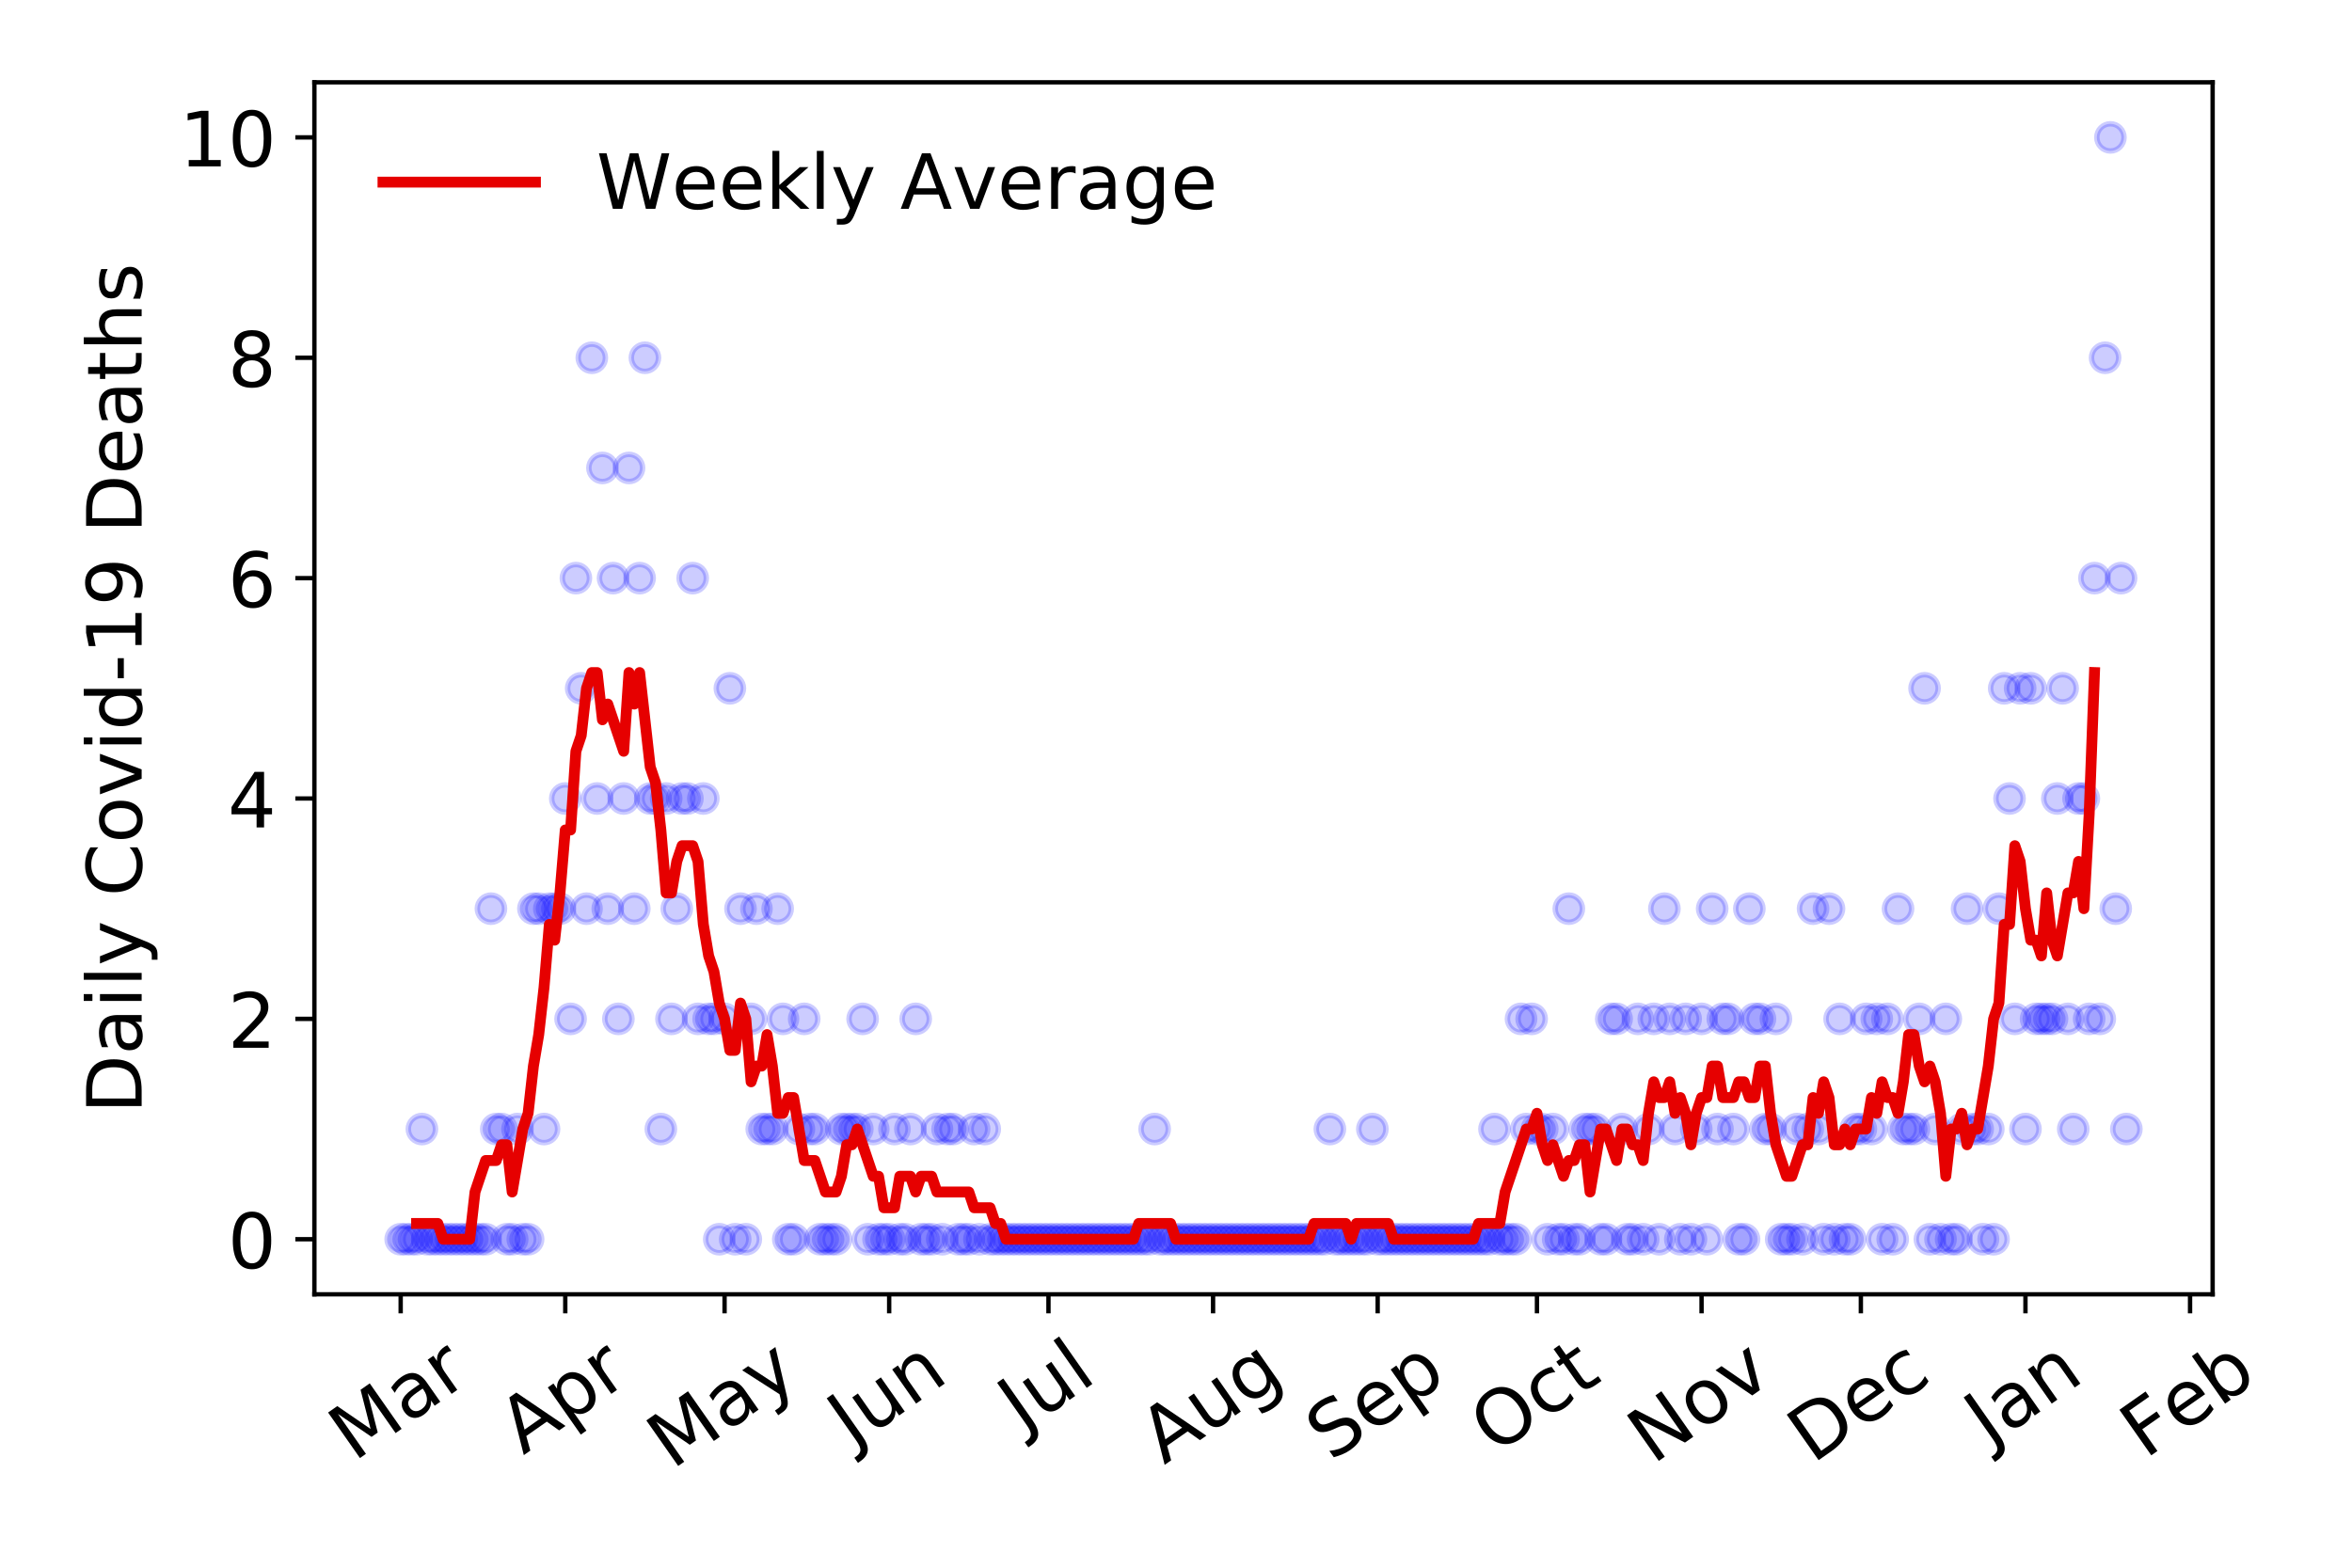 <?xml version="1.0" encoding="utf-8" standalone="no"?>
<!DOCTYPE svg PUBLIC "-//W3C//DTD SVG 1.1//EN"
  "http://www.w3.org/Graphics/SVG/1.1/DTD/svg11.dtd">
<!-- Created with matplotlib (https://matplotlib.org/) -->
<svg height="288pt" version="1.1" viewBox="0 0 432 288" width="432pt" xmlns="http://www.w3.org/2000/svg" xmlns:xlink="http://www.w3.org/1999/xlink">
 <defs>
  <style type="text/css">
*{stroke-linecap:butt;stroke-linejoin:round;}
  </style>
 </defs>
 <g id="figure_1">
  <g id="patch_1">
   <path d="M 0 288 
L 432 288 
L 432 0 
L 0 0 
z
" style="fill:#ffffff;"/>
  </g>
  <g id="axes_1">
   <g id="patch_2">
    <path d="M 57.745 237.778 
L 406.401 237.778 
L 406.401 15.12 
L 57.745 15.12 
z
" style="fill:#ffffff;"/>
   </g>
   <g id="matplotlib.axis_1">
    <g id="xtick_1">
     <g id="line2d_1">
      <defs>
       <path d="M 0 0 
L 0 3.5 
" id="ma486673c5e" style="stroke:#000000;stroke-width:0.8;"/>
      </defs>
      <g>
       <use style="stroke:#000000;stroke-width:0.8;" x="73.593" xlink:href="#ma486673c5e" y="237.778"/>
      </g>
     </g>
     <g id="text_1">
      <!-- Mar -->
      <defs>
       <path d="M 9.812 72.906 
L 24.516 72.906 
L 43.109 23.297 
L 61.812 72.906 
L 76.516 72.906 
L 76.516 0 
L 66.891 0 
L 66.891 64.016 
L 48.094 14.016 
L 38.188 14.016 
L 19.391 64.016 
L 19.391 0 
L 9.812 0 
z
" id="DejaVuSans-77"/>
       <path d="M 34.281 27.484 
Q 23.391 27.484 19.188 25 
Q 14.984 22.516 14.984 16.5 
Q 14.984 11.719 18.141 8.906 
Q 21.297 6.109 26.703 6.109 
Q 34.188 6.109 38.703 11.406 
Q 43.219 16.703 43.219 25.484 
L 43.219 27.484 
z
M 52.203 31.203 
L 52.203 0 
L 43.219 0 
L 43.219 8.297 
Q 40.141 3.328 35.547 0.953 
Q 30.953 -1.422 24.312 -1.422 
Q 15.922 -1.422 10.953 3.297 
Q 6 8.016 6 15.922 
Q 6 25.141 12.172 29.828 
Q 18.359 34.516 30.609 34.516 
L 43.219 34.516 
L 43.219 35.406 
Q 43.219 41.609 39.141 45 
Q 35.062 48.391 27.688 48.391 
Q 23 48.391 18.547 47.266 
Q 14.109 46.141 10.016 43.891 
L 10.016 52.203 
Q 14.938 54.109 19.578 55.047 
Q 24.219 56 28.609 56 
Q 40.484 56 46.344 49.844 
Q 52.203 43.703 52.203 31.203 
z
" id="DejaVuSans-97"/>
       <path d="M 41.109 46.297 
Q 39.594 47.172 37.812 47.578 
Q 36.031 48 33.891 48 
Q 26.266 48 22.188 43.047 
Q 18.109 38.094 18.109 28.812 
L 18.109 0 
L 9.078 0 
L 9.078 54.688 
L 18.109 54.688 
L 18.109 46.188 
Q 20.953 51.172 25.484 53.578 
Q 30.031 56 36.531 56 
Q 37.453 56 38.578 55.875 
Q 39.703 55.766 41.062 55.516 
z
" id="DejaVuSans-114"/>
      </defs>
      <g transform="translate(64.99 268.643)rotate(-35)scale(0.14 -0.14)">
       <use xlink:href="#DejaVuSans-77"/>
       <use x="86.279" xlink:href="#DejaVuSans-97"/>
       <use x="147.559" xlink:href="#DejaVuSans-114"/>
      </g>
     </g>
    </g>
    <g id="xtick_2">
     <g id="line2d_2">
      <g>
       <use style="stroke:#000000;stroke-width:0.8;" x="103.826" xlink:href="#ma486673c5e" y="237.778"/>
      </g>
     </g>
     <g id="text_2">
      <!-- Apr -->
      <defs>
       <path d="M 34.188 63.188 
L 20.797 26.906 
L 47.609 26.906 
z
M 28.609 72.906 
L 39.797 72.906 
L 67.578 0 
L 57.328 0 
L 50.688 18.703 
L 17.828 18.703 
L 11.188 0 
L 0.781 0 
z
" id="DejaVuSans-65"/>
       <path d="M 18.109 8.203 
L 18.109 -20.797 
L 9.078 -20.797 
L 9.078 54.688 
L 18.109 54.688 
L 18.109 46.391 
Q 20.953 51.266 25.266 53.625 
Q 29.594 56 35.594 56 
Q 45.562 56 51.781 48.094 
Q 58.016 40.188 58.016 27.297 
Q 58.016 14.406 51.781 6.484 
Q 45.562 -1.422 35.594 -1.422 
Q 29.594 -1.422 25.266 0.953 
Q 20.953 3.328 18.109 8.203 
z
M 48.688 27.297 
Q 48.688 37.203 44.609 42.844 
Q 40.531 48.484 33.406 48.484 
Q 26.266 48.484 22.188 42.844 
Q 18.109 37.203 18.109 27.297 
Q 18.109 17.391 22.188 11.75 
Q 26.266 6.109 33.406 6.109 
Q 40.531 6.109 44.609 11.75 
Q 48.688 17.391 48.688 27.297 
z
" id="DejaVuSans-112"/>
      </defs>
      <g transform="translate(96.122 267.384)rotate(-35)scale(0.14 -0.14)">
       <use xlink:href="#DejaVuSans-65"/>
       <use x="68.408" xlink:href="#DejaVuSans-112"/>
       <use x="131.885" xlink:href="#DejaVuSans-114"/>
      </g>
     </g>
    </g>
    <g id="xtick_3">
     <g id="line2d_3">
      <g>
       <use style="stroke:#000000;stroke-width:0.8;" x="133.084" xlink:href="#ma486673c5e" y="237.778"/>
      </g>
     </g>
     <g id="text_3">
      <!-- May -->
      <defs>
       <path d="M 32.172 -5.078 
Q 28.375 -14.844 24.75 -17.812 
Q 21.141 -20.797 15.094 -20.797 
L 7.906 -20.797 
L 7.906 -13.281 
L 13.188 -13.281 
Q 16.891 -13.281 18.938 -11.516 
Q 21 -9.766 23.484 -3.219 
L 25.094 0.875 
L 2.984 54.688 
L 12.5 54.688 
L 29.594 11.922 
L 46.688 54.688 
L 56.203 54.688 
z
" id="DejaVuSans-121"/>
      </defs>
      <g transform="translate(123.445 270.094)rotate(-35)scale(0.14 -0.14)">
       <use xlink:href="#DejaVuSans-77"/>
       <use x="86.279" xlink:href="#DejaVuSans-97"/>
       <use x="147.559" xlink:href="#DejaVuSans-121"/>
      </g>
     </g>
    </g>
    <g id="xtick_4">
     <g id="line2d_4">
      <g>
       <use style="stroke:#000000;stroke-width:0.8;" x="163.317" xlink:href="#ma486673c5e" y="237.778"/>
      </g>
     </g>
     <g id="text_4">
      <!-- Jun -->
      <defs>
       <path d="M 9.812 72.906 
L 19.672 72.906 
L 19.672 5.078 
Q 19.672 -8.109 14.672 -14.062 
Q 9.672 -20.016 -1.422 -20.016 
L -5.172 -20.016 
L -5.172 -11.719 
L -2.094 -11.719 
Q 4.438 -11.719 7.125 -8.047 
Q 9.812 -4.391 9.812 5.078 
z
" id="DejaVuSans-74"/>
       <path d="M 8.5 21.578 
L 8.5 54.688 
L 17.484 54.688 
L 17.484 21.922 
Q 17.484 14.156 20.5 10.266 
Q 23.531 6.391 29.594 6.391 
Q 36.859 6.391 41.078 11.031 
Q 45.312 15.672 45.312 23.688 
L 45.312 54.688 
L 54.297 54.688 
L 54.297 0 
L 45.312 0 
L 45.312 8.406 
Q 42.047 3.422 37.719 1 
Q 33.406 -1.422 27.688 -1.422 
Q 18.266 -1.422 13.375 4.438 
Q 8.5 10.297 8.5 21.578 
z
M 31.109 56 
z
" id="DejaVuSans-117"/>
       <path d="M 54.891 33.016 
L 54.891 0 
L 45.906 0 
L 45.906 32.719 
Q 45.906 40.484 42.875 44.328 
Q 39.844 48.188 33.797 48.188 
Q 26.516 48.188 22.312 43.547 
Q 18.109 38.922 18.109 30.906 
L 18.109 0 
L 9.078 0 
L 9.078 54.688 
L 18.109 54.688 
L 18.109 46.188 
Q 21.344 51.125 25.703 53.562 
Q 30.078 56 35.797 56 
Q 45.219 56 50.047 50.172 
Q 54.891 44.344 54.891 33.016 
z
" id="DejaVuSans-110"/>
      </defs>
      <g transform="translate(156.573 266.039)rotate(-35)scale(0.14 -0.14)">
       <use xlink:href="#DejaVuSans-74"/>
       <use x="29.492" xlink:href="#DejaVuSans-117"/>
       <use x="92.871" xlink:href="#DejaVuSans-110"/>
      </g>
     </g>
    </g>
    <g id="xtick_5">
     <g id="line2d_5">
      <g>
       <use style="stroke:#000000;stroke-width:0.8;" x="192.575" xlink:href="#ma486673c5e" y="237.778"/>
      </g>
     </g>
     <g id="text_5">
      <!-- Jul -->
      <defs>
       <path d="M 9.422 75.984 
L 18.406 75.984 
L 18.406 0 
L 9.422 0 
z
" id="DejaVuSans-108"/>
      </defs>
      <g transform="translate(187.872 263.181)rotate(-35)scale(0.14 -0.14)">
       <use xlink:href="#DejaVuSans-74"/>
       <use x="29.492" xlink:href="#DejaVuSans-117"/>
       <use x="92.871" xlink:href="#DejaVuSans-108"/>
      </g>
     </g>
    </g>
    <g id="xtick_6">
     <g id="line2d_6">
      <g>
       <use style="stroke:#000000;stroke-width:0.8;" x="222.808" xlink:href="#ma486673c5e" y="237.778"/>
      </g>
     </g>
     <g id="text_6">
      <!-- Aug -->
      <defs>
       <path d="M 45.406 27.984 
Q 45.406 37.75 41.375 43.109 
Q 37.359 48.484 30.078 48.484 
Q 22.859 48.484 18.828 43.109 
Q 14.797 37.75 14.797 27.984 
Q 14.797 18.266 18.828 12.891 
Q 22.859 7.516 30.078 7.516 
Q 37.359 7.516 41.375 12.891 
Q 45.406 18.266 45.406 27.984 
z
M 54.391 6.781 
Q 54.391 -7.172 48.188 -13.984 
Q 42 -20.797 29.203 -20.797 
Q 24.469 -20.797 20.266 -20.094 
Q 16.062 -19.391 12.109 -17.922 
L 12.109 -9.188 
Q 16.062 -11.328 19.922 -12.344 
Q 23.781 -13.375 27.781 -13.375 
Q 36.625 -13.375 41.016 -8.766 
Q 45.406 -4.156 45.406 5.172 
L 45.406 9.625 
Q 42.625 4.781 38.281 2.391 
Q 33.938 0 27.875 0 
Q 17.828 0 11.672 7.656 
Q 5.516 15.328 5.516 27.984 
Q 5.516 40.672 11.672 48.328 
Q 17.828 56 27.875 56 
Q 33.938 56 38.281 53.609 
Q 42.625 51.219 45.406 46.391 
L 45.406 54.688 
L 54.391 54.688 
z
" id="DejaVuSans-103"/>
      </defs>
      <g transform="translate(213.827 269.172)rotate(-35)scale(0.14 -0.14)">
       <use xlink:href="#DejaVuSans-65"/>
       <use x="68.408" xlink:href="#DejaVuSans-117"/>
       <use x="131.787" xlink:href="#DejaVuSans-103"/>
      </g>
     </g>
    </g>
    <g id="xtick_7">
     <g id="line2d_7">
      <g>
       <use style="stroke:#000000;stroke-width:0.8;" x="253.041" xlink:href="#ma486673c5e" y="237.778"/>
      </g>
     </g>
     <g id="text_7">
      <!-- Sep -->
      <defs>
       <path d="M 53.516 70.516 
L 53.516 60.891 
Q 47.906 63.578 42.922 64.891 
Q 37.938 66.219 33.297 66.219 
Q 25.25 66.219 20.875 63.094 
Q 16.5 59.969 16.5 54.203 
Q 16.5 49.359 19.406 46.891 
Q 22.312 44.438 30.422 42.922 
L 36.375 41.703 
Q 47.406 39.594 52.656 34.297 
Q 57.906 29 57.906 20.125 
Q 57.906 9.516 50.797 4.047 
Q 43.703 -1.422 29.984 -1.422 
Q 24.812 -1.422 18.969 -0.25 
Q 13.141 0.922 6.891 3.219 
L 6.891 13.375 
Q 12.891 10.016 18.656 8.297 
Q 24.422 6.594 29.984 6.594 
Q 38.422 6.594 43.016 9.906 
Q 47.609 13.234 47.609 19.391 
Q 47.609 24.75 44.312 27.781 
Q 41.016 30.812 33.5 32.328 
L 27.484 33.5 
Q 16.453 35.688 11.516 40.375 
Q 6.594 45.062 6.594 53.422 
Q 6.594 63.094 13.406 68.656 
Q 20.219 74.219 32.172 74.219 
Q 37.312 74.219 42.625 73.281 
Q 47.953 72.359 53.516 70.516 
z
" id="DejaVuSans-83"/>
       <path d="M 56.203 29.594 
L 56.203 25.203 
L 14.891 25.203 
Q 15.484 15.922 20.484 11.062 
Q 25.484 6.203 34.422 6.203 
Q 39.594 6.203 44.453 7.469 
Q 49.312 8.734 54.109 11.281 
L 54.109 2.781 
Q 49.266 0.734 44.188 -0.344 
Q 39.109 -1.422 33.891 -1.422 
Q 20.797 -1.422 13.156 6.188 
Q 5.516 13.812 5.516 26.812 
Q 5.516 40.234 12.766 48.109 
Q 20.016 56 32.328 56 
Q 43.359 56 49.781 48.891 
Q 56.203 41.797 56.203 29.594 
z
M 47.219 32.234 
Q 47.125 39.594 43.094 43.984 
Q 39.062 48.391 32.422 48.391 
Q 24.906 48.391 20.391 44.141 
Q 15.875 39.891 15.188 32.172 
z
" id="DejaVuSans-101"/>
      </defs>
      <g transform="translate(244.448 268.629)rotate(-35)scale(0.14 -0.14)">
       <use xlink:href="#DejaVuSans-83"/>
       <use x="63.477" xlink:href="#DejaVuSans-101"/>
       <use x="125" xlink:href="#DejaVuSans-112"/>
      </g>
     </g>
    </g>
    <g id="xtick_8">
     <g id="line2d_8">
      <g>
       <use style="stroke:#000000;stroke-width:0.8;" x="282.299" xlink:href="#ma486673c5e" y="237.778"/>
      </g>
     </g>
     <g id="text_8">
      <!-- Oct -->
      <defs>
       <path d="M 39.406 66.219 
Q 28.656 66.219 22.328 58.203 
Q 16.016 50.203 16.016 36.375 
Q 16.016 22.609 22.328 14.594 
Q 28.656 6.594 39.406 6.594 
Q 50.141 6.594 56.422 14.594 
Q 62.703 22.609 62.703 36.375 
Q 62.703 50.203 56.422 58.203 
Q 50.141 66.219 39.406 66.219 
z
M 39.406 74.219 
Q 54.734 74.219 63.906 63.938 
Q 73.094 53.656 73.094 36.375 
Q 73.094 19.141 63.906 8.859 
Q 54.734 -1.422 39.406 -1.422 
Q 24.031 -1.422 14.812 8.828 
Q 5.609 19.094 5.609 36.375 
Q 5.609 53.656 14.812 63.938 
Q 24.031 74.219 39.406 74.219 
z
" id="DejaVuSans-79"/>
       <path d="M 48.781 52.594 
L 48.781 44.188 
Q 44.969 46.297 41.141 47.344 
Q 37.312 48.391 33.406 48.391 
Q 24.656 48.391 19.812 42.844 
Q 14.984 37.312 14.984 27.297 
Q 14.984 17.281 19.812 11.734 
Q 24.656 6.203 33.406 6.203 
Q 37.312 6.203 41.141 7.25 
Q 44.969 8.297 48.781 10.406 
L 48.781 2.094 
Q 45.016 0.344 40.984 -0.531 
Q 36.969 -1.422 32.422 -1.422 
Q 20.062 -1.422 12.781 6.344 
Q 5.516 14.109 5.516 27.297 
Q 5.516 40.672 12.859 48.328 
Q 20.219 56 33.016 56 
Q 37.156 56 41.109 55.141 
Q 45.062 54.297 48.781 52.594 
z
" id="DejaVuSans-99"/>
       <path d="M 18.312 70.219 
L 18.312 54.688 
L 36.812 54.688 
L 36.812 47.703 
L 18.312 47.703 
L 18.312 18.016 
Q 18.312 11.328 20.141 9.422 
Q 21.969 7.516 27.594 7.516 
L 36.812 7.516 
L 36.812 0 
L 27.594 0 
Q 17.188 0 13.234 3.875 
Q 9.281 7.766 9.281 18.016 
L 9.281 47.703 
L 2.688 47.703 
L 2.688 54.688 
L 9.281 54.688 
L 9.281 70.219 
z
" id="DejaVuSans-116"/>
      </defs>
      <g transform="translate(274.6 267.377)rotate(-35)scale(0.14 -0.14)">
       <use xlink:href="#DejaVuSans-79"/>
       <use x="78.711" xlink:href="#DejaVuSans-99"/>
       <use x="133.691" xlink:href="#DejaVuSans-116"/>
      </g>
     </g>
    </g>
    <g id="xtick_9">
     <g id="line2d_9">
      <g>
       <use style="stroke:#000000;stroke-width:0.8;" x="312.532" xlink:href="#ma486673c5e" y="237.778"/>
      </g>
     </g>
     <g id="text_9">
      <!-- Nov -->
      <defs>
       <path d="M 9.812 72.906 
L 23.094 72.906 
L 55.422 11.922 
L 55.422 72.906 
L 64.984 72.906 
L 64.984 0 
L 51.703 0 
L 19.391 60.984 
L 19.391 0 
L 9.812 0 
z
" id="DejaVuSans-78"/>
       <path d="M 30.609 48.391 
Q 23.391 48.391 19.188 42.75 
Q 14.984 37.109 14.984 27.297 
Q 14.984 17.484 19.156 11.844 
Q 23.344 6.203 30.609 6.203 
Q 37.797 6.203 41.984 11.859 
Q 46.188 17.531 46.188 27.297 
Q 46.188 37.016 41.984 42.703 
Q 37.797 48.391 30.609 48.391 
z
M 30.609 56 
Q 42.328 56 49.016 48.375 
Q 55.719 40.766 55.719 27.297 
Q 55.719 13.875 49.016 6.219 
Q 42.328 -1.422 30.609 -1.422 
Q 18.844 -1.422 12.172 6.219 
Q 5.516 13.875 5.516 27.297 
Q 5.516 40.766 12.172 48.375 
Q 18.844 56 30.609 56 
z
" id="DejaVuSans-111"/>
       <path d="M 2.984 54.688 
L 12.5 54.688 
L 29.594 8.797 
L 46.688 54.688 
L 56.203 54.688 
L 35.688 0 
L 23.484 0 
z
" id="DejaVuSans-118"/>
      </defs>
      <g transform="translate(303.556 269.166)rotate(-35)scale(0.14 -0.14)">
       <use xlink:href="#DejaVuSans-78"/>
       <use x="74.805" xlink:href="#DejaVuSans-111"/>
       <use x="135.986" xlink:href="#DejaVuSans-118"/>
      </g>
     </g>
    </g>
    <g id="xtick_10">
     <g id="line2d_10">
      <g>
       <use style="stroke:#000000;stroke-width:0.8;" x="341.79" xlink:href="#ma486673c5e" y="237.778"/>
      </g>
     </g>
     <g id="text_10">
      <!-- Dec -->
      <defs>
       <path d="M 19.672 64.797 
L 19.672 8.109 
L 31.594 8.109 
Q 46.688 8.109 53.688 14.938 
Q 60.688 21.781 60.688 36.531 
Q 60.688 51.172 53.688 57.984 
Q 46.688 64.797 31.594 64.797 
z
M 9.812 72.906 
L 30.078 72.906 
Q 51.266 72.906 61.172 64.094 
Q 71.094 55.281 71.094 36.531 
Q 71.094 17.672 61.125 8.828 
Q 51.172 0 30.078 0 
L 9.812 0 
z
" id="DejaVuSans-68"/>
      </defs>
      <g transform="translate(332.909 269.032)rotate(-35)scale(0.14 -0.14)">
       <use xlink:href="#DejaVuSans-68"/>
       <use x="77.002" xlink:href="#DejaVuSans-101"/>
       <use x="138.525" xlink:href="#DejaVuSans-99"/>
      </g>
     </g>
    </g>
    <g id="xtick_11">
     <g id="line2d_11">
      <g>
       <use style="stroke:#000000;stroke-width:0.8;" x="372.023" xlink:href="#ma486673c5e" y="237.778"/>
      </g>
     </g>
     <g id="text_11">
      <!-- Jan -->
      <g transform="translate(365.399 265.871)rotate(-35)scale(0.14 -0.14)">
       <use xlink:href="#DejaVuSans-74"/>
       <use x="29.492" xlink:href="#DejaVuSans-97"/>
       <use x="90.771" xlink:href="#DejaVuSans-110"/>
      </g>
     </g>
    </g>
    <g id="xtick_12">
     <g id="line2d_12">
      <g>
       <use style="stroke:#000000;stroke-width:0.8;" x="402.256" xlink:href="#ma486673c5e" y="237.778"/>
      </g>
     </g>
     <g id="text_12">
      <!-- Feb -->
      <defs>
       <path d="M 9.812 72.906 
L 51.703 72.906 
L 51.703 64.594 
L 19.672 64.594 
L 19.672 43.109 
L 48.578 43.109 
L 48.578 34.812 
L 19.672 34.812 
L 19.672 0 
L 9.812 0 
z
" id="DejaVuSans-70"/>
       <path d="M 48.688 27.297 
Q 48.688 37.203 44.609 42.844 
Q 40.531 48.484 33.406 48.484 
Q 26.266 48.484 22.188 42.844 
Q 18.109 37.203 18.109 27.297 
Q 18.109 17.391 22.188 11.75 
Q 26.266 6.109 33.406 6.109 
Q 40.531 6.109 44.609 11.75 
Q 48.688 17.391 48.688 27.297 
z
M 18.109 46.391 
Q 20.953 51.266 25.266 53.625 
Q 29.594 56 35.594 56 
Q 45.562 56 51.781 48.094 
Q 58.016 40.188 58.016 27.297 
Q 58.016 14.406 51.781 6.484 
Q 45.562 -1.422 35.594 -1.422 
Q 29.594 -1.422 25.266 0.953 
Q 20.953 3.328 18.109 8.203 
L 18.109 0 
L 9.078 0 
L 9.078 75.984 
L 18.109 75.984 
z
" id="DejaVuSans-98"/>
      </defs>
      <g transform="translate(394.01 268.143)rotate(-35)scale(0.14 -0.14)">
       <use xlink:href="#DejaVuSans-70"/>
       <use x="57.441" xlink:href="#DejaVuSans-101"/>
       <use x="118.965" xlink:href="#DejaVuSans-98"/>
      </g>
     </g>
    </g>
   </g>
   <g id="matplotlib.axis_2">
    <g id="ytick_1">
     <g id="line2d_13">
      <defs>
       <path d="M 0 0 
L -3.5 0 
" id="me123192412" style="stroke:#000000;stroke-width:0.8;"/>
      </defs>
      <g>
       <use style="stroke:#000000;stroke-width:0.8;" x="57.745" xlink:href="#me123192412" y="227.657"/>
      </g>
     </g>
     <g id="text_13">
      <!-- 0 -->
      <defs>
       <path d="M 31.781 66.406 
Q 24.172 66.406 20.328 58.906 
Q 16.5 51.422 16.5 36.375 
Q 16.5 21.391 20.328 13.891 
Q 24.172 6.391 31.781 6.391 
Q 39.453 6.391 43.281 13.891 
Q 47.125 21.391 47.125 36.375 
Q 47.125 51.422 43.281 58.906 
Q 39.453 66.406 31.781 66.406 
z
M 31.781 74.219 
Q 44.047 74.219 50.516 64.516 
Q 56.984 54.828 56.984 36.375 
Q 56.984 17.969 50.516 8.266 
Q 44.047 -1.422 31.781 -1.422 
Q 19.531 -1.422 13.062 8.266 
Q 6.594 17.969 6.594 36.375 
Q 6.594 54.828 13.062 64.516 
Q 19.531 74.219 31.781 74.219 
z
" id="DejaVuSans-48"/>
      </defs>
      <g transform="translate(41.837 232.976)scale(0.14 -0.14)">
       <use xlink:href="#DejaVuSans-48"/>
      </g>
     </g>
    </g>
    <g id="ytick_2">
     <g id="line2d_14">
      <g>
       <use style="stroke:#000000;stroke-width:0.8;" x="57.745" xlink:href="#me123192412" y="187.174"/>
      </g>
     </g>
     <g id="text_14">
      <!-- 2 -->
      <defs>
       <path d="M 19.188 8.297 
L 53.609 8.297 
L 53.609 0 
L 7.328 0 
L 7.328 8.297 
Q 12.938 14.109 22.625 23.891 
Q 32.328 33.688 34.812 36.531 
Q 39.547 41.844 41.422 45.531 
Q 43.312 49.219 43.312 52.781 
Q 43.312 58.594 39.234 62.25 
Q 35.156 65.922 28.609 65.922 
Q 23.969 65.922 18.812 64.312 
Q 13.672 62.703 7.812 59.422 
L 7.812 69.391 
Q 13.766 71.781 18.938 73 
Q 24.125 74.219 28.422 74.219 
Q 39.75 74.219 46.484 68.547 
Q 53.219 62.891 53.219 53.422 
Q 53.219 48.922 51.531 44.891 
Q 49.859 40.875 45.406 35.406 
Q 44.188 33.984 37.641 27.219 
Q 31.109 20.453 19.188 8.297 
z
" id="DejaVuSans-50"/>
      </defs>
      <g transform="translate(41.837 192.493)scale(0.14 -0.14)">
       <use xlink:href="#DejaVuSans-50"/>
      </g>
     </g>
    </g>
    <g id="ytick_3">
     <g id="line2d_15">
      <g>
       <use style="stroke:#000000;stroke-width:0.8;" x="57.745" xlink:href="#me123192412" y="146.691"/>
      </g>
     </g>
     <g id="text_15">
      <!-- 4 -->
      <defs>
       <path d="M 37.797 64.312 
L 12.891 25.391 
L 37.797 25.391 
z
M 35.203 72.906 
L 47.609 72.906 
L 47.609 25.391 
L 58.016 25.391 
L 58.016 17.188 
L 47.609 17.188 
L 47.609 0 
L 37.797 0 
L 37.797 17.188 
L 4.891 17.188 
L 4.891 26.703 
z
" id="DejaVuSans-52"/>
      </defs>
      <g transform="translate(41.837 152.01)scale(0.14 -0.14)">
       <use xlink:href="#DejaVuSans-52"/>
      </g>
     </g>
    </g>
    <g id="ytick_4">
     <g id="line2d_16">
      <g>
       <use style="stroke:#000000;stroke-width:0.8;" x="57.745" xlink:href="#me123192412" y="106.207"/>
      </g>
     </g>
     <g id="text_16">
      <!-- 6 -->
      <defs>
       <path d="M 33.016 40.375 
Q 26.375 40.375 22.484 35.828 
Q 18.609 31.297 18.609 23.391 
Q 18.609 15.531 22.484 10.953 
Q 26.375 6.391 33.016 6.391 
Q 39.656 6.391 43.531 10.953 
Q 47.406 15.531 47.406 23.391 
Q 47.406 31.297 43.531 35.828 
Q 39.656 40.375 33.016 40.375 
z
M 52.594 71.297 
L 52.594 62.312 
Q 48.875 64.062 45.094 64.984 
Q 41.312 65.922 37.594 65.922 
Q 27.828 65.922 22.672 59.328 
Q 17.531 52.734 16.797 39.406 
Q 19.672 43.656 24.016 45.922 
Q 28.375 48.188 33.594 48.188 
Q 44.578 48.188 50.953 41.516 
Q 57.328 34.859 57.328 23.391 
Q 57.328 12.156 50.688 5.359 
Q 44.047 -1.422 33.016 -1.422 
Q 20.359 -1.422 13.672 8.266 
Q 6.984 17.969 6.984 36.375 
Q 6.984 53.656 15.188 63.938 
Q 23.391 74.219 37.203 74.219 
Q 40.922 74.219 44.703 73.484 
Q 48.484 72.75 52.594 71.297 
z
" id="DejaVuSans-54"/>
      </defs>
      <g transform="translate(41.837 111.526)scale(0.14 -0.14)">
       <use xlink:href="#DejaVuSans-54"/>
      </g>
     </g>
    </g>
    <g id="ytick_5">
     <g id="line2d_17">
      <g>
       <use style="stroke:#000000;stroke-width:0.8;" x="57.745" xlink:href="#me123192412" y="65.724"/>
      </g>
     </g>
     <g id="text_17">
      <!-- 8 -->
      <defs>
       <path d="M 31.781 34.625 
Q 24.75 34.625 20.719 30.859 
Q 16.703 27.094 16.703 20.516 
Q 16.703 13.922 20.719 10.156 
Q 24.75 6.391 31.781 6.391 
Q 38.812 6.391 42.859 10.172 
Q 46.922 13.969 46.922 20.516 
Q 46.922 27.094 42.891 30.859 
Q 38.875 34.625 31.781 34.625 
z
M 21.922 38.812 
Q 15.578 40.375 12.031 44.719 
Q 8.5 49.078 8.5 55.328 
Q 8.5 64.062 14.719 69.141 
Q 20.953 74.219 31.781 74.219 
Q 42.672 74.219 48.875 69.141 
Q 55.078 64.062 55.078 55.328 
Q 55.078 49.078 51.531 44.719 
Q 48 40.375 41.703 38.812 
Q 48.828 37.156 52.797 32.312 
Q 56.781 27.484 56.781 20.516 
Q 56.781 9.906 50.312 4.234 
Q 43.844 -1.422 31.781 -1.422 
Q 19.734 -1.422 13.25 4.234 
Q 6.781 9.906 6.781 20.516 
Q 6.781 27.484 10.781 32.312 
Q 14.797 37.156 21.922 38.812 
z
M 18.312 54.391 
Q 18.312 48.734 21.844 45.562 
Q 25.391 42.391 31.781 42.391 
Q 38.141 42.391 41.719 45.562 
Q 45.312 48.734 45.312 54.391 
Q 45.312 60.062 41.719 63.234 
Q 38.141 66.406 31.781 66.406 
Q 25.391 66.406 21.844 63.234 
Q 18.312 60.062 18.312 54.391 
z
" id="DejaVuSans-56"/>
      </defs>
      <g transform="translate(41.837 71.043)scale(0.14 -0.14)">
       <use xlink:href="#DejaVuSans-56"/>
      </g>
     </g>
    </g>
    <g id="ytick_6">
     <g id="line2d_18">
      <g>
       <use style="stroke:#000000;stroke-width:0.8;" x="57.745" xlink:href="#me123192412" y="25.241"/>
      </g>
     </g>
     <g id="text_18">
      <!-- 10 -->
      <defs>
       <path d="M 12.406 8.297 
L 28.516 8.297 
L 28.516 63.922 
L 10.984 60.406 
L 10.984 69.391 
L 28.422 72.906 
L 38.281 72.906 
L 38.281 8.297 
L 54.391 8.297 
L 54.391 0 
L 12.406 0 
z
" id="DejaVuSans-49"/>
      </defs>
      <g transform="translate(32.93 30.56)scale(0.14 -0.14)">
       <use xlink:href="#DejaVuSans-49"/>
       <use x="63.623" xlink:href="#DejaVuSans-48"/>
      </g>
     </g>
    </g>
    <g id="text_19">
     <!-- Daily Covid-19 Deaths -->
     <defs>
      <path d="M 9.422 54.688 
L 18.406 54.688 
L 18.406 0 
L 9.422 0 
z
M 9.422 75.984 
L 18.406 75.984 
L 18.406 64.594 
L 9.422 64.594 
z
" id="DejaVuSans-105"/>
      <path id="DejaVuSans-32"/>
      <path d="M 64.406 67.281 
L 64.406 56.891 
Q 59.422 61.531 53.781 63.812 
Q 48.141 66.109 41.797 66.109 
Q 29.297 66.109 22.656 58.469 
Q 16.016 50.828 16.016 36.375 
Q 16.016 21.969 22.656 14.328 
Q 29.297 6.688 41.797 6.688 
Q 48.141 6.688 53.781 8.984 
Q 59.422 11.281 64.406 15.922 
L 64.406 5.609 
Q 59.234 2.094 53.438 0.328 
Q 47.656 -1.422 41.219 -1.422 
Q 24.656 -1.422 15.125 8.703 
Q 5.609 18.844 5.609 36.375 
Q 5.609 53.953 15.125 64.078 
Q 24.656 74.219 41.219 74.219 
Q 47.75 74.219 53.531 72.484 
Q 59.328 70.75 64.406 67.281 
z
" id="DejaVuSans-67"/>
      <path d="M 45.406 46.391 
L 45.406 75.984 
L 54.391 75.984 
L 54.391 0 
L 45.406 0 
L 45.406 8.203 
Q 42.578 3.328 38.25 0.953 
Q 33.938 -1.422 27.875 -1.422 
Q 17.969 -1.422 11.734 6.484 
Q 5.516 14.406 5.516 27.297 
Q 5.516 40.188 11.734 48.094 
Q 17.969 56 27.875 56 
Q 33.938 56 38.25 53.625 
Q 42.578 51.266 45.406 46.391 
z
M 14.797 27.297 
Q 14.797 17.391 18.875 11.75 
Q 22.953 6.109 30.078 6.109 
Q 37.203 6.109 41.297 11.75 
Q 45.406 17.391 45.406 27.297 
Q 45.406 37.203 41.297 42.844 
Q 37.203 48.484 30.078 48.484 
Q 22.953 48.484 18.875 42.844 
Q 14.797 37.203 14.797 27.297 
z
" id="DejaVuSans-100"/>
      <path d="M 4.891 31.391 
L 31.203 31.391 
L 31.203 23.391 
L 4.891 23.391 
z
" id="DejaVuSans-45"/>
      <path d="M 10.984 1.516 
L 10.984 10.5 
Q 14.703 8.734 18.5 7.812 
Q 22.312 6.891 25.984 6.891 
Q 35.75 6.891 40.891 13.453 
Q 46.047 20.016 46.781 33.406 
Q 43.953 29.203 39.594 26.953 
Q 35.25 24.703 29.984 24.703 
Q 19.047 24.703 12.672 31.312 
Q 6.297 37.938 6.297 49.422 
Q 6.297 60.641 12.938 67.422 
Q 19.578 74.219 30.609 74.219 
Q 43.266 74.219 49.922 64.516 
Q 56.594 54.828 56.594 36.375 
Q 56.594 19.141 48.406 8.859 
Q 40.234 -1.422 26.422 -1.422 
Q 22.703 -1.422 18.891 -0.688 
Q 15.094 0.047 10.984 1.516 
z
M 30.609 32.422 
Q 37.25 32.422 41.125 36.953 
Q 45.016 41.5 45.016 49.422 
Q 45.016 57.281 41.125 61.844 
Q 37.25 66.406 30.609 66.406 
Q 23.969 66.406 20.094 61.844 
Q 16.219 57.281 16.219 49.422 
Q 16.219 41.5 20.094 36.953 
Q 23.969 32.422 30.609 32.422 
z
" id="DejaVuSans-57"/>
      <path d="M 54.891 33.016 
L 54.891 0 
L 45.906 0 
L 45.906 32.719 
Q 45.906 40.484 42.875 44.328 
Q 39.844 48.188 33.797 48.188 
Q 26.516 48.188 22.312 43.547 
Q 18.109 38.922 18.109 30.906 
L 18.109 0 
L 9.078 0 
L 9.078 75.984 
L 18.109 75.984 
L 18.109 46.188 
Q 21.344 51.125 25.703 53.562 
Q 30.078 56 35.797 56 
Q 45.219 56 50.047 50.172 
Q 54.891 44.344 54.891 33.016 
z
" id="DejaVuSans-104"/>
      <path d="M 44.281 53.078 
L 44.281 44.578 
Q 40.484 46.531 36.375 47.5 
Q 32.281 48.484 27.875 48.484 
Q 21.188 48.484 17.844 46.438 
Q 14.5 44.391 14.5 40.281 
Q 14.5 37.156 16.891 35.375 
Q 19.281 33.594 26.516 31.984 
L 29.594 31.297 
Q 39.156 29.25 43.188 25.516 
Q 47.219 21.781 47.219 15.094 
Q 47.219 7.469 41.188 3.016 
Q 35.156 -1.422 24.609 -1.422 
Q 20.219 -1.422 15.453 -0.562 
Q 10.688 0.297 5.422 2 
L 5.422 11.281 
Q 10.406 8.688 15.234 7.391 
Q 20.062 6.109 24.812 6.109 
Q 31.156 6.109 34.562 8.281 
Q 37.984 10.453 37.984 14.406 
Q 37.984 18.062 35.516 20.016 
Q 33.062 21.969 24.703 23.781 
L 21.578 24.516 
Q 13.234 26.266 9.516 29.906 
Q 5.812 33.547 5.812 39.891 
Q 5.812 47.609 11.281 51.797 
Q 16.75 56 26.812 56 
Q 31.781 56 36.172 55.266 
Q 40.578 54.547 44.281 53.078 
z
" id="DejaVuSans-115"/>
     </defs>
     <g transform="translate(26.018 204.56)rotate(-90)scale(0.14 -0.14)">
      <use xlink:href="#DejaVuSans-68"/>
      <use x="77.002" xlink:href="#DejaVuSans-97"/>
      <use x="138.281" xlink:href="#DejaVuSans-105"/>
      <use x="166.064" xlink:href="#DejaVuSans-108"/>
      <use x="193.848" xlink:href="#DejaVuSans-121"/>
      <use x="253.027" xlink:href="#DejaVuSans-32"/>
      <use x="284.814" xlink:href="#DejaVuSans-67"/>
      <use x="354.639" xlink:href="#DejaVuSans-111"/>
      <use x="415.82" xlink:href="#DejaVuSans-118"/>
      <use x="475" xlink:href="#DejaVuSans-105"/>
      <use x="502.783" xlink:href="#DejaVuSans-100"/>
      <use x="566.26" xlink:href="#DejaVuSans-45"/>
      <use x="602.344" xlink:href="#DejaVuSans-49"/>
      <use x="665.967" xlink:href="#DejaVuSans-57"/>
      <use x="729.59" xlink:href="#DejaVuSans-32"/>
      <use x="761.377" xlink:href="#DejaVuSans-68"/>
      <use x="838.379" xlink:href="#DejaVuSans-101"/>
      <use x="899.902" xlink:href="#DejaVuSans-97"/>
      <use x="961.182" xlink:href="#DejaVuSans-116"/>
      <use x="1000.391" xlink:href="#DejaVuSans-104"/>
      <use x="1063.77" xlink:href="#DejaVuSans-115"/>
     </g>
    </g>
   </g>
   <g id="line2d_19">
    <defs>
     <path d="M 0 2.5 
C 0.663 2.5 1.299 2.237 1.768 1.768 
C 2.237 1.299 2.5 0.663 2.5 0 
C 2.5 -0.663 2.237 -1.299 1.768 -1.768 
C 1.299 -2.237 0.663 -2.5 0 -2.5 
C -0.663 -2.5 -1.299 -2.237 -1.768 -1.768 
C -2.237 -1.299 -2.5 -0.663 -2.5 0 
C -2.5 0.663 -2.237 1.299 -1.768 1.768 
C -1.299 2.237 -0.663 2.5 0 2.5 
z
" id="m2d6c0fa18d" style="stroke:#0000ff;stroke-opacity:0.2;"/>
    </defs>
    <g clip-path="url(#pf3b0e5ec1a)">
     <use style="fill:#0000ff;fill-opacity:0.2;stroke:#0000ff;stroke-opacity:0.2;" x="73.593" xlink:href="#m2d6c0fa18d" y="227.657"/>
     <use style="fill:#0000ff;fill-opacity:0.2;stroke:#0000ff;stroke-opacity:0.2;" x="74.568" xlink:href="#m2d6c0fa18d" y="227.657"/>
     <use style="fill:#0000ff;fill-opacity:0.2;stroke:#0000ff;stroke-opacity:0.2;" x="75.544" xlink:href="#m2d6c0fa18d" y="227.657"/>
     <use style="fill:#0000ff;fill-opacity:0.2;stroke:#0000ff;stroke-opacity:0.2;" x="76.519" xlink:href="#m2d6c0fa18d" y="227.657"/>
     <use style="fill:#0000ff;fill-opacity:0.2;stroke:#0000ff;stroke-opacity:0.2;" x="77.494" xlink:href="#m2d6c0fa18d" y="207.416"/>
     <use style="fill:#0000ff;fill-opacity:0.2;stroke:#0000ff;stroke-opacity:0.2;" x="78.469" xlink:href="#m2d6c0fa18d" y="227.657"/>
     <use style="fill:#0000ff;fill-opacity:0.2;stroke:#0000ff;stroke-opacity:0.2;" x="79.445" xlink:href="#m2d6c0fa18d" y="227.657"/>
     <use style="fill:#0000ff;fill-opacity:0.2;stroke:#0000ff;stroke-opacity:0.2;" x="80.42" xlink:href="#m2d6c0fa18d" y="227.657"/>
     <use style="fill:#0000ff;fill-opacity:0.2;stroke:#0000ff;stroke-opacity:0.2;" x="81.395" xlink:href="#m2d6c0fa18d" y="227.657"/>
     <use style="fill:#0000ff;fill-opacity:0.2;stroke:#0000ff;stroke-opacity:0.2;" x="82.37" xlink:href="#m2d6c0fa18d" y="227.657"/>
     <use style="fill:#0000ff;fill-opacity:0.2;stroke:#0000ff;stroke-opacity:0.2;" x="83.346" xlink:href="#m2d6c0fa18d" y="227.657"/>
     <use style="fill:#0000ff;fill-opacity:0.2;stroke:#0000ff;stroke-opacity:0.2;" x="84.321" xlink:href="#m2d6c0fa18d" y="227.657"/>
     <use style="fill:#0000ff;fill-opacity:0.2;stroke:#0000ff;stroke-opacity:0.2;" x="85.296" xlink:href="#m2d6c0fa18d" y="227.657"/>
     <use style="fill:#0000ff;fill-opacity:0.2;stroke:#0000ff;stroke-opacity:0.2;" x="86.271" xlink:href="#m2d6c0fa18d" y="227.657"/>
     <use style="fill:#0000ff;fill-opacity:0.2;stroke:#0000ff;stroke-opacity:0.2;" x="87.247" xlink:href="#m2d6c0fa18d" y="227.657"/>
     <use style="fill:#0000ff;fill-opacity:0.2;stroke:#0000ff;stroke-opacity:0.2;" x="88.222" xlink:href="#m2d6c0fa18d" y="227.657"/>
     <use style="fill:#0000ff;fill-opacity:0.2;stroke:#0000ff;stroke-opacity:0.2;" x="89.197" xlink:href="#m2d6c0fa18d" y="227.657"/>
     <use style="fill:#0000ff;fill-opacity:0.2;stroke:#0000ff;stroke-opacity:0.2;" x="90.172" xlink:href="#m2d6c0fa18d" y="166.932"/>
     <use style="fill:#0000ff;fill-opacity:0.2;stroke:#0000ff;stroke-opacity:0.2;" x="91.148" xlink:href="#m2d6c0fa18d" y="207.416"/>
     <use style="fill:#0000ff;fill-opacity:0.2;stroke:#0000ff;stroke-opacity:0.2;" x="92.123" xlink:href="#m2d6c0fa18d" y="207.416"/>
     <use style="fill:#0000ff;fill-opacity:0.2;stroke:#0000ff;stroke-opacity:0.2;" x="93.098" xlink:href="#m2d6c0fa18d" y="227.657"/>
     <use style="fill:#0000ff;fill-opacity:0.2;stroke:#0000ff;stroke-opacity:0.2;" x="94.073" xlink:href="#m2d6c0fa18d" y="227.657"/>
     <use style="fill:#0000ff;fill-opacity:0.2;stroke:#0000ff;stroke-opacity:0.2;" x="95.049" xlink:href="#m2d6c0fa18d" y="207.416"/>
     <use style="fill:#0000ff;fill-opacity:0.2;stroke:#0000ff;stroke-opacity:0.2;" x="96.024" xlink:href="#m2d6c0fa18d" y="227.657"/>
     <use style="fill:#0000ff;fill-opacity:0.2;stroke:#0000ff;stroke-opacity:0.2;" x="96.999" xlink:href="#m2d6c0fa18d" y="227.657"/>
     <use style="fill:#0000ff;fill-opacity:0.2;stroke:#0000ff;stroke-opacity:0.2;" x="97.975" xlink:href="#m2d6c0fa18d" y="166.932"/>
     <use style="fill:#0000ff;fill-opacity:0.2;stroke:#0000ff;stroke-opacity:0.2;" x="98.95" xlink:href="#m2d6c0fa18d" y="166.932"/>
     <use style="fill:#0000ff;fill-opacity:0.2;stroke:#0000ff;stroke-opacity:0.2;" x="99.925" xlink:href="#m2d6c0fa18d" y="207.416"/>
     <use style="fill:#0000ff;fill-opacity:0.2;stroke:#0000ff;stroke-opacity:0.2;" x="100.9" xlink:href="#m2d6c0fa18d" y="166.932"/>
     <use style="fill:#0000ff;fill-opacity:0.2;stroke:#0000ff;stroke-opacity:0.2;" x="101.876" xlink:href="#m2d6c0fa18d" y="166.932"/>
     <use style="fill:#0000ff;fill-opacity:0.2;stroke:#0000ff;stroke-opacity:0.2;" x="102.851" xlink:href="#m2d6c0fa18d" y="166.932"/>
     <use style="fill:#0000ff;fill-opacity:0.2;stroke:#0000ff;stroke-opacity:0.2;" x="103.826" xlink:href="#m2d6c0fa18d" y="146.691"/>
     <use style="fill:#0000ff;fill-opacity:0.2;stroke:#0000ff;stroke-opacity:0.2;" x="104.801" xlink:href="#m2d6c0fa18d" y="187.174"/>
     <use style="fill:#0000ff;fill-opacity:0.2;stroke:#0000ff;stroke-opacity:0.2;" x="105.777" xlink:href="#m2d6c0fa18d" y="106.207"/>
     <use style="fill:#0000ff;fill-opacity:0.2;stroke:#0000ff;stroke-opacity:0.2;" x="106.752" xlink:href="#m2d6c0fa18d" y="126.449"/>
     <use style="fill:#0000ff;fill-opacity:0.2;stroke:#0000ff;stroke-opacity:0.2;" x="107.727" xlink:href="#m2d6c0fa18d" y="166.932"/>
     <use style="fill:#0000ff;fill-opacity:0.2;stroke:#0000ff;stroke-opacity:0.2;" x="108.702" xlink:href="#m2d6c0fa18d" y="65.724"/>
     <use style="fill:#0000ff;fill-opacity:0.2;stroke:#0000ff;stroke-opacity:0.2;" x="109.678" xlink:href="#m2d6c0fa18d" y="146.691"/>
     <use style="fill:#0000ff;fill-opacity:0.2;stroke:#0000ff;stroke-opacity:0.2;" x="110.653" xlink:href="#m2d6c0fa18d" y="85.966"/>
     <use style="fill:#0000ff;fill-opacity:0.2;stroke:#0000ff;stroke-opacity:0.2;" x="111.628" xlink:href="#m2d6c0fa18d" y="166.932"/>
     <use style="fill:#0000ff;fill-opacity:0.2;stroke:#0000ff;stroke-opacity:0.2;" x="112.603" xlink:href="#m2d6c0fa18d" y="106.207"/>
     <use style="fill:#0000ff;fill-opacity:0.2;stroke:#0000ff;stroke-opacity:0.2;" x="113.579" xlink:href="#m2d6c0fa18d" y="187.174"/>
     <use style="fill:#0000ff;fill-opacity:0.2;stroke:#0000ff;stroke-opacity:0.2;" x="114.554" xlink:href="#m2d6c0fa18d" y="146.691"/>
     <use style="fill:#0000ff;fill-opacity:0.2;stroke:#0000ff;stroke-opacity:0.2;" x="115.529" xlink:href="#m2d6c0fa18d" y="85.966"/>
     <use style="fill:#0000ff;fill-opacity:0.2;stroke:#0000ff;stroke-opacity:0.2;" x="116.504" xlink:href="#m2d6c0fa18d" y="166.932"/>
     <use style="fill:#0000ff;fill-opacity:0.2;stroke:#0000ff;stroke-opacity:0.2;" x="117.48" xlink:href="#m2d6c0fa18d" y="106.207"/>
     <use style="fill:#0000ff;fill-opacity:0.2;stroke:#0000ff;stroke-opacity:0.2;" x="118.455" xlink:href="#m2d6c0fa18d" y="65.724"/>
     <use style="fill:#0000ff;fill-opacity:0.2;stroke:#0000ff;stroke-opacity:0.2;" x="119.43" xlink:href="#m2d6c0fa18d" y="146.691"/>
     <use style="fill:#0000ff;fill-opacity:0.2;stroke:#0000ff;stroke-opacity:0.2;" x="120.406" xlink:href="#m2d6c0fa18d" y="146.691"/>
     <use style="fill:#0000ff;fill-opacity:0.2;stroke:#0000ff;stroke-opacity:0.2;" x="121.381" xlink:href="#m2d6c0fa18d" y="207.416"/>
     <use style="fill:#0000ff;fill-opacity:0.2;stroke:#0000ff;stroke-opacity:0.2;" x="122.356" xlink:href="#m2d6c0fa18d" y="146.691"/>
     <use style="fill:#0000ff;fill-opacity:0.2;stroke:#0000ff;stroke-opacity:0.2;" x="123.331" xlink:href="#m2d6c0fa18d" y="187.174"/>
     <use style="fill:#0000ff;fill-opacity:0.2;stroke:#0000ff;stroke-opacity:0.2;" x="124.307" xlink:href="#m2d6c0fa18d" y="166.932"/>
     <use style="fill:#0000ff;fill-opacity:0.2;stroke:#0000ff;stroke-opacity:0.2;" x="125.282" xlink:href="#m2d6c0fa18d" y="146.691"/>
     <use style="fill:#0000ff;fill-opacity:0.2;stroke:#0000ff;stroke-opacity:0.2;" x="126.257" xlink:href="#m2d6c0fa18d" y="146.691"/>
     <use style="fill:#0000ff;fill-opacity:0.2;stroke:#0000ff;stroke-opacity:0.2;" x="127.232" xlink:href="#m2d6c0fa18d" y="106.207"/>
     <use style="fill:#0000ff;fill-opacity:0.2;stroke:#0000ff;stroke-opacity:0.2;" x="128.208" xlink:href="#m2d6c0fa18d" y="187.174"/>
     <use style="fill:#0000ff;fill-opacity:0.2;stroke:#0000ff;stroke-opacity:0.2;" x="129.183" xlink:href="#m2d6c0fa18d" y="146.691"/>
     <use style="fill:#0000ff;fill-opacity:0.2;stroke:#0000ff;stroke-opacity:0.2;" x="130.158" xlink:href="#m2d6c0fa18d" y="187.174"/>
     <use style="fill:#0000ff;fill-opacity:0.2;stroke:#0000ff;stroke-opacity:0.2;" x="131.133" xlink:href="#m2d6c0fa18d" y="187.174"/>
     <use style="fill:#0000ff;fill-opacity:0.2;stroke:#0000ff;stroke-opacity:0.2;" x="132.109" xlink:href="#m2d6c0fa18d" y="227.657"/>
     <use style="fill:#0000ff;fill-opacity:0.2;stroke:#0000ff;stroke-opacity:0.2;" x="133.084" xlink:href="#m2d6c0fa18d" y="187.174"/>
     <use style="fill:#0000ff;fill-opacity:0.2;stroke:#0000ff;stroke-opacity:0.2;" x="134.059" xlink:href="#m2d6c0fa18d" y="126.449"/>
     <use style="fill:#0000ff;fill-opacity:0.2;stroke:#0000ff;stroke-opacity:0.2;" x="135.034" xlink:href="#m2d6c0fa18d" y="227.657"/>
     <use style="fill:#0000ff;fill-opacity:0.2;stroke:#0000ff;stroke-opacity:0.2;" x="136.01" xlink:href="#m2d6c0fa18d" y="166.932"/>
     <use style="fill:#0000ff;fill-opacity:0.2;stroke:#0000ff;stroke-opacity:0.2;" x="136.985" xlink:href="#m2d6c0fa18d" y="227.657"/>
     <use style="fill:#0000ff;fill-opacity:0.2;stroke:#0000ff;stroke-opacity:0.2;" x="137.96" xlink:href="#m2d6c0fa18d" y="187.174"/>
     <use style="fill:#0000ff;fill-opacity:0.2;stroke:#0000ff;stroke-opacity:0.2;" x="138.936" xlink:href="#m2d6c0fa18d" y="166.932"/>
     <use style="fill:#0000ff;fill-opacity:0.2;stroke:#0000ff;stroke-opacity:0.2;" x="139.911" xlink:href="#m2d6c0fa18d" y="207.416"/>
     <use style="fill:#0000ff;fill-opacity:0.2;stroke:#0000ff;stroke-opacity:0.2;" x="140.886" xlink:href="#m2d6c0fa18d" y="207.416"/>
     <use style="fill:#0000ff;fill-opacity:0.2;stroke:#0000ff;stroke-opacity:0.2;" x="141.861" xlink:href="#m2d6c0fa18d" y="207.416"/>
     <use style="fill:#0000ff;fill-opacity:0.2;stroke:#0000ff;stroke-opacity:0.2;" x="142.837" xlink:href="#m2d6c0fa18d" y="166.932"/>
     <use style="fill:#0000ff;fill-opacity:0.2;stroke:#0000ff;stroke-opacity:0.2;" x="143.812" xlink:href="#m2d6c0fa18d" y="187.174"/>
     <use style="fill:#0000ff;fill-opacity:0.2;stroke:#0000ff;stroke-opacity:0.2;" x="144.787" xlink:href="#m2d6c0fa18d" y="227.657"/>
     <use style="fill:#0000ff;fill-opacity:0.2;stroke:#0000ff;stroke-opacity:0.2;" x="145.762" xlink:href="#m2d6c0fa18d" y="227.657"/>
     <use style="fill:#0000ff;fill-opacity:0.2;stroke:#0000ff;stroke-opacity:0.2;" x="146.738" xlink:href="#m2d6c0fa18d" y="207.416"/>
     <use style="fill:#0000ff;fill-opacity:0.2;stroke:#0000ff;stroke-opacity:0.2;" x="147.713" xlink:href="#m2d6c0fa18d" y="187.174"/>
     <use style="fill:#0000ff;fill-opacity:0.2;stroke:#0000ff;stroke-opacity:0.2;" x="148.688" xlink:href="#m2d6c0fa18d" y="207.416"/>
     <use style="fill:#0000ff;fill-opacity:0.2;stroke:#0000ff;stroke-opacity:0.2;" x="149.663" xlink:href="#m2d6c0fa18d" y="207.416"/>
     <use style="fill:#0000ff;fill-opacity:0.2;stroke:#0000ff;stroke-opacity:0.2;" x="150.639" xlink:href="#m2d6c0fa18d" y="227.657"/>
     <use style="fill:#0000ff;fill-opacity:0.2;stroke:#0000ff;stroke-opacity:0.2;" x="151.614" xlink:href="#m2d6c0fa18d" y="227.657"/>
     <use style="fill:#0000ff;fill-opacity:0.2;stroke:#0000ff;stroke-opacity:0.2;" x="152.589" xlink:href="#m2d6c0fa18d" y="227.657"/>
     <use style="fill:#0000ff;fill-opacity:0.2;stroke:#0000ff;stroke-opacity:0.2;" x="153.564" xlink:href="#m2d6c0fa18d" y="227.657"/>
     <use style="fill:#0000ff;fill-opacity:0.2;stroke:#0000ff;stroke-opacity:0.2;" x="154.54" xlink:href="#m2d6c0fa18d" y="207.416"/>
     <use style="fill:#0000ff;fill-opacity:0.2;stroke:#0000ff;stroke-opacity:0.2;" x="155.515" xlink:href="#m2d6c0fa18d" y="207.416"/>
     <use style="fill:#0000ff;fill-opacity:0.2;stroke:#0000ff;stroke-opacity:0.2;" x="156.49" xlink:href="#m2d6c0fa18d" y="207.416"/>
     <use style="fill:#0000ff;fill-opacity:0.2;stroke:#0000ff;stroke-opacity:0.2;" x="157.465" xlink:href="#m2d6c0fa18d" y="207.416"/>
     <use style="fill:#0000ff;fill-opacity:0.2;stroke:#0000ff;stroke-opacity:0.2;" x="158.441" xlink:href="#m2d6c0fa18d" y="187.174"/>
     <use style="fill:#0000ff;fill-opacity:0.2;stroke:#0000ff;stroke-opacity:0.2;" x="159.416" xlink:href="#m2d6c0fa18d" y="227.657"/>
     <use style="fill:#0000ff;fill-opacity:0.2;stroke:#0000ff;stroke-opacity:0.2;" x="160.391" xlink:href="#m2d6c0fa18d" y="207.416"/>
     <use style="fill:#0000ff;fill-opacity:0.2;stroke:#0000ff;stroke-opacity:0.2;" x="161.367" xlink:href="#m2d6c0fa18d" y="227.657"/>
     <use style="fill:#0000ff;fill-opacity:0.2;stroke:#0000ff;stroke-opacity:0.2;" x="162.342" xlink:href="#m2d6c0fa18d" y="227.657"/>
     <use style="fill:#0000ff;fill-opacity:0.2;stroke:#0000ff;stroke-opacity:0.2;" x="163.317" xlink:href="#m2d6c0fa18d" y="227.657"/>
     <use style="fill:#0000ff;fill-opacity:0.2;stroke:#0000ff;stroke-opacity:0.2;" x="164.292" xlink:href="#m2d6c0fa18d" y="207.416"/>
     <use style="fill:#0000ff;fill-opacity:0.2;stroke:#0000ff;stroke-opacity:0.2;" x="165.268" xlink:href="#m2d6c0fa18d" y="227.657"/>
     <use style="fill:#0000ff;fill-opacity:0.2;stroke:#0000ff;stroke-opacity:0.2;" x="166.243" xlink:href="#m2d6c0fa18d" y="227.657"/>
     <use style="fill:#0000ff;fill-opacity:0.2;stroke:#0000ff;stroke-opacity:0.2;" x="167.218" xlink:href="#m2d6c0fa18d" y="207.416"/>
     <use style="fill:#0000ff;fill-opacity:0.2;stroke:#0000ff;stroke-opacity:0.2;" x="168.193" xlink:href="#m2d6c0fa18d" y="187.174"/>
     <use style="fill:#0000ff;fill-opacity:0.2;stroke:#0000ff;stroke-opacity:0.2;" x="169.169" xlink:href="#m2d6c0fa18d" y="227.657"/>
     <use style="fill:#0000ff;fill-opacity:0.2;stroke:#0000ff;stroke-opacity:0.2;" x="170.144" xlink:href="#m2d6c0fa18d" y="227.657"/>
     <use style="fill:#0000ff;fill-opacity:0.2;stroke:#0000ff;stroke-opacity:0.2;" x="171.119" xlink:href="#m2d6c0fa18d" y="227.657"/>
     <use style="fill:#0000ff;fill-opacity:0.2;stroke:#0000ff;stroke-opacity:0.2;" x="172.094" xlink:href="#m2d6c0fa18d" y="207.416"/>
     <use style="fill:#0000ff;fill-opacity:0.2;stroke:#0000ff;stroke-opacity:0.2;" x="173.07" xlink:href="#m2d6c0fa18d" y="227.657"/>
     <use style="fill:#0000ff;fill-opacity:0.2;stroke:#0000ff;stroke-opacity:0.2;" x="174.045" xlink:href="#m2d6c0fa18d" y="207.416"/>
     <use style="fill:#0000ff;fill-opacity:0.2;stroke:#0000ff;stroke-opacity:0.2;" x="175.02" xlink:href="#m2d6c0fa18d" y="207.416"/>
     <use style="fill:#0000ff;fill-opacity:0.2;stroke:#0000ff;stroke-opacity:0.2;" x="175.995" xlink:href="#m2d6c0fa18d" y="227.657"/>
     <use style="fill:#0000ff;fill-opacity:0.2;stroke:#0000ff;stroke-opacity:0.2;" x="176.971" xlink:href="#m2d6c0fa18d" y="227.657"/>
     <use style="fill:#0000ff;fill-opacity:0.2;stroke:#0000ff;stroke-opacity:0.2;" x="177.946" xlink:href="#m2d6c0fa18d" y="227.657"/>
     <use style="fill:#0000ff;fill-opacity:0.2;stroke:#0000ff;stroke-opacity:0.2;" x="178.921" xlink:href="#m2d6c0fa18d" y="207.416"/>
     <use style="fill:#0000ff;fill-opacity:0.2;stroke:#0000ff;stroke-opacity:0.2;" x="179.896" xlink:href="#m2d6c0fa18d" y="227.657"/>
     <use style="fill:#0000ff;fill-opacity:0.2;stroke:#0000ff;stroke-opacity:0.2;" x="180.872" xlink:href="#m2d6c0fa18d" y="207.416"/>
     <use style="fill:#0000ff;fill-opacity:0.2;stroke:#0000ff;stroke-opacity:0.2;" x="181.847" xlink:href="#m2d6c0fa18d" y="227.657"/>
     <use style="fill:#0000ff;fill-opacity:0.2;stroke:#0000ff;stroke-opacity:0.2;" x="182.822" xlink:href="#m2d6c0fa18d" y="227.657"/>
     <use style="fill:#0000ff;fill-opacity:0.2;stroke:#0000ff;stroke-opacity:0.2;" x="183.798" xlink:href="#m2d6c0fa18d" y="227.657"/>
     <use style="fill:#0000ff;fill-opacity:0.2;stroke:#0000ff;stroke-opacity:0.2;" x="184.773" xlink:href="#m2d6c0fa18d" y="227.657"/>
     <use style="fill:#0000ff;fill-opacity:0.2;stroke:#0000ff;stroke-opacity:0.2;" x="185.748" xlink:href="#m2d6c0fa18d" y="227.657"/>
     <use style="fill:#0000ff;fill-opacity:0.2;stroke:#0000ff;stroke-opacity:0.2;" x="186.723" xlink:href="#m2d6c0fa18d" y="227.657"/>
     <use style="fill:#0000ff;fill-opacity:0.2;stroke:#0000ff;stroke-opacity:0.2;" x="187.699" xlink:href="#m2d6c0fa18d" y="227.657"/>
     <use style="fill:#0000ff;fill-opacity:0.2;stroke:#0000ff;stroke-opacity:0.2;" x="188.674" xlink:href="#m2d6c0fa18d" y="227.657"/>
     <use style="fill:#0000ff;fill-opacity:0.2;stroke:#0000ff;stroke-opacity:0.2;" x="189.649" xlink:href="#m2d6c0fa18d" y="227.657"/>
     <use style="fill:#0000ff;fill-opacity:0.2;stroke:#0000ff;stroke-opacity:0.2;" x="190.624" xlink:href="#m2d6c0fa18d" y="227.657"/>
     <use style="fill:#0000ff;fill-opacity:0.2;stroke:#0000ff;stroke-opacity:0.2;" x="191.6" xlink:href="#m2d6c0fa18d" y="227.657"/>
     <use style="fill:#0000ff;fill-opacity:0.2;stroke:#0000ff;stroke-opacity:0.2;" x="192.575" xlink:href="#m2d6c0fa18d" y="227.657"/>
     <use style="fill:#0000ff;fill-opacity:0.2;stroke:#0000ff;stroke-opacity:0.2;" x="193.55" xlink:href="#m2d6c0fa18d" y="227.657"/>
     <use style="fill:#0000ff;fill-opacity:0.2;stroke:#0000ff;stroke-opacity:0.2;" x="194.525" xlink:href="#m2d6c0fa18d" y="227.657"/>
     <use style="fill:#0000ff;fill-opacity:0.2;stroke:#0000ff;stroke-opacity:0.2;" x="195.501" xlink:href="#m2d6c0fa18d" y="227.657"/>
     <use style="fill:#0000ff;fill-opacity:0.2;stroke:#0000ff;stroke-opacity:0.2;" x="196.476" xlink:href="#m2d6c0fa18d" y="227.657"/>
     <use style="fill:#0000ff;fill-opacity:0.2;stroke:#0000ff;stroke-opacity:0.2;" x="197.451" xlink:href="#m2d6c0fa18d" y="227.657"/>
     <use style="fill:#0000ff;fill-opacity:0.2;stroke:#0000ff;stroke-opacity:0.2;" x="198.426" xlink:href="#m2d6c0fa18d" y="227.657"/>
     <use style="fill:#0000ff;fill-opacity:0.2;stroke:#0000ff;stroke-opacity:0.2;" x="199.402" xlink:href="#m2d6c0fa18d" y="227.657"/>
     <use style="fill:#0000ff;fill-opacity:0.2;stroke:#0000ff;stroke-opacity:0.2;" x="200.377" xlink:href="#m2d6c0fa18d" y="227.657"/>
     <use style="fill:#0000ff;fill-opacity:0.2;stroke:#0000ff;stroke-opacity:0.2;" x="201.352" xlink:href="#m2d6c0fa18d" y="227.657"/>
     <use style="fill:#0000ff;fill-opacity:0.2;stroke:#0000ff;stroke-opacity:0.2;" x="202.327" xlink:href="#m2d6c0fa18d" y="227.657"/>
     <use style="fill:#0000ff;fill-opacity:0.2;stroke:#0000ff;stroke-opacity:0.2;" x="203.303" xlink:href="#m2d6c0fa18d" y="227.657"/>
     <use style="fill:#0000ff;fill-opacity:0.2;stroke:#0000ff;stroke-opacity:0.2;" x="204.278" xlink:href="#m2d6c0fa18d" y="227.657"/>
     <use style="fill:#0000ff;fill-opacity:0.2;stroke:#0000ff;stroke-opacity:0.2;" x="205.253" xlink:href="#m2d6c0fa18d" y="227.657"/>
     <use style="fill:#0000ff;fill-opacity:0.2;stroke:#0000ff;stroke-opacity:0.2;" x="206.229" xlink:href="#m2d6c0fa18d" y="227.657"/>
     <use style="fill:#0000ff;fill-opacity:0.2;stroke:#0000ff;stroke-opacity:0.2;" x="207.204" xlink:href="#m2d6c0fa18d" y="227.657"/>
     <use style="fill:#0000ff;fill-opacity:0.2;stroke:#0000ff;stroke-opacity:0.2;" x="208.179" xlink:href="#m2d6c0fa18d" y="227.657"/>
     <use style="fill:#0000ff;fill-opacity:0.2;stroke:#0000ff;stroke-opacity:0.2;" x="209.154" xlink:href="#m2d6c0fa18d" y="227.657"/>
     <use style="fill:#0000ff;fill-opacity:0.2;stroke:#0000ff;stroke-opacity:0.2;" x="210.13" xlink:href="#m2d6c0fa18d" y="227.657"/>
     <use style="fill:#0000ff;fill-opacity:0.2;stroke:#0000ff;stroke-opacity:0.2;" x="211.105" xlink:href="#m2d6c0fa18d" y="227.657"/>
     <use style="fill:#0000ff;fill-opacity:0.2;stroke:#0000ff;stroke-opacity:0.2;" x="212.08" xlink:href="#m2d6c0fa18d" y="207.416"/>
     <use style="fill:#0000ff;fill-opacity:0.2;stroke:#0000ff;stroke-opacity:0.2;" x="213.055" xlink:href="#m2d6c0fa18d" y="227.657"/>
     <use style="fill:#0000ff;fill-opacity:0.2;stroke:#0000ff;stroke-opacity:0.2;" x="214.031" xlink:href="#m2d6c0fa18d" y="227.657"/>
     <use style="fill:#0000ff;fill-opacity:0.2;stroke:#0000ff;stroke-opacity:0.2;" x="215.006" xlink:href="#m2d6c0fa18d" y="227.657"/>
     <use style="fill:#0000ff;fill-opacity:0.2;stroke:#0000ff;stroke-opacity:0.2;" x="215.981" xlink:href="#m2d6c0fa18d" y="227.657"/>
     <use style="fill:#0000ff;fill-opacity:0.2;stroke:#0000ff;stroke-opacity:0.2;" x="216.956" xlink:href="#m2d6c0fa18d" y="227.657"/>
     <use style="fill:#0000ff;fill-opacity:0.2;stroke:#0000ff;stroke-opacity:0.2;" x="217.932" xlink:href="#m2d6c0fa18d" y="227.657"/>
     <use style="fill:#0000ff;fill-opacity:0.2;stroke:#0000ff;stroke-opacity:0.2;" x="218.907" xlink:href="#m2d6c0fa18d" y="227.657"/>
     <use style="fill:#0000ff;fill-opacity:0.2;stroke:#0000ff;stroke-opacity:0.2;" x="219.882" xlink:href="#m2d6c0fa18d" y="227.657"/>
     <use style="fill:#0000ff;fill-opacity:0.2;stroke:#0000ff;stroke-opacity:0.2;" x="220.857" xlink:href="#m2d6c0fa18d" y="227.657"/>
     <use style="fill:#0000ff;fill-opacity:0.2;stroke:#0000ff;stroke-opacity:0.2;" x="221.833" xlink:href="#m2d6c0fa18d" y="227.657"/>
     <use style="fill:#0000ff;fill-opacity:0.2;stroke:#0000ff;stroke-opacity:0.2;" x="222.808" xlink:href="#m2d6c0fa18d" y="227.657"/>
     <use style="fill:#0000ff;fill-opacity:0.2;stroke:#0000ff;stroke-opacity:0.2;" x="223.783" xlink:href="#m2d6c0fa18d" y="227.657"/>
     <use style="fill:#0000ff;fill-opacity:0.2;stroke:#0000ff;stroke-opacity:0.2;" x="224.758" xlink:href="#m2d6c0fa18d" y="227.657"/>
     <use style="fill:#0000ff;fill-opacity:0.2;stroke:#0000ff;stroke-opacity:0.2;" x="225.734" xlink:href="#m2d6c0fa18d" y="227.657"/>
     <use style="fill:#0000ff;fill-opacity:0.2;stroke:#0000ff;stroke-opacity:0.2;" x="226.709" xlink:href="#m2d6c0fa18d" y="227.657"/>
     <use style="fill:#0000ff;fill-opacity:0.2;stroke:#0000ff;stroke-opacity:0.2;" x="227.684" xlink:href="#m2d6c0fa18d" y="227.657"/>
     <use style="fill:#0000ff;fill-opacity:0.2;stroke:#0000ff;stroke-opacity:0.2;" x="228.66" xlink:href="#m2d6c0fa18d" y="227.657"/>
     <use style="fill:#0000ff;fill-opacity:0.2;stroke:#0000ff;stroke-opacity:0.2;" x="229.635" xlink:href="#m2d6c0fa18d" y="227.657"/>
     <use style="fill:#0000ff;fill-opacity:0.2;stroke:#0000ff;stroke-opacity:0.2;" x="230.61" xlink:href="#m2d6c0fa18d" y="227.657"/>
     <use style="fill:#0000ff;fill-opacity:0.2;stroke:#0000ff;stroke-opacity:0.2;" x="231.585" xlink:href="#m2d6c0fa18d" y="227.657"/>
     <use style="fill:#0000ff;fill-opacity:0.2;stroke:#0000ff;stroke-opacity:0.2;" x="232.561" xlink:href="#m2d6c0fa18d" y="227.657"/>
     <use style="fill:#0000ff;fill-opacity:0.2;stroke:#0000ff;stroke-opacity:0.2;" x="233.536" xlink:href="#m2d6c0fa18d" y="227.657"/>
     <use style="fill:#0000ff;fill-opacity:0.2;stroke:#0000ff;stroke-opacity:0.2;" x="234.511" xlink:href="#m2d6c0fa18d" y="227.657"/>
     <use style="fill:#0000ff;fill-opacity:0.2;stroke:#0000ff;stroke-opacity:0.2;" x="235.486" xlink:href="#m2d6c0fa18d" y="227.657"/>
     <use style="fill:#0000ff;fill-opacity:0.2;stroke:#0000ff;stroke-opacity:0.2;" x="236.462" xlink:href="#m2d6c0fa18d" y="227.657"/>
     <use style="fill:#0000ff;fill-opacity:0.2;stroke:#0000ff;stroke-opacity:0.2;" x="237.437" xlink:href="#m2d6c0fa18d" y="227.657"/>
     <use style="fill:#0000ff;fill-opacity:0.2;stroke:#0000ff;stroke-opacity:0.2;" x="238.412" xlink:href="#m2d6c0fa18d" y="227.657"/>
     <use style="fill:#0000ff;fill-opacity:0.2;stroke:#0000ff;stroke-opacity:0.2;" x="239.387" xlink:href="#m2d6c0fa18d" y="227.657"/>
     <use style="fill:#0000ff;fill-opacity:0.2;stroke:#0000ff;stroke-opacity:0.2;" x="240.363" xlink:href="#m2d6c0fa18d" y="227.657"/>
     <use style="fill:#0000ff;fill-opacity:0.2;stroke:#0000ff;stroke-opacity:0.2;" x="241.338" xlink:href="#m2d6c0fa18d" y="227.657"/>
     <use style="fill:#0000ff;fill-opacity:0.2;stroke:#0000ff;stroke-opacity:0.2;" x="242.313" xlink:href="#m2d6c0fa18d" y="227.657"/>
     <use style="fill:#0000ff;fill-opacity:0.2;stroke:#0000ff;stroke-opacity:0.2;" x="243.288" xlink:href="#m2d6c0fa18d" y="227.657"/>
     <use style="fill:#0000ff;fill-opacity:0.2;stroke:#0000ff;stroke-opacity:0.2;" x="244.264" xlink:href="#m2d6c0fa18d" y="207.416"/>
     <use style="fill:#0000ff;fill-opacity:0.2;stroke:#0000ff;stroke-opacity:0.2;" x="245.239" xlink:href="#m2d6c0fa18d" y="227.657"/>
     <use style="fill:#0000ff;fill-opacity:0.2;stroke:#0000ff;stroke-opacity:0.2;" x="246.214" xlink:href="#m2d6c0fa18d" y="227.657"/>
     <use style="fill:#0000ff;fill-opacity:0.2;stroke:#0000ff;stroke-opacity:0.2;" x="247.19" xlink:href="#m2d6c0fa18d" y="227.657"/>
     <use style="fill:#0000ff;fill-opacity:0.2;stroke:#0000ff;stroke-opacity:0.2;" x="248.165" xlink:href="#m2d6c0fa18d" y="227.657"/>
     <use style="fill:#0000ff;fill-opacity:0.2;stroke:#0000ff;stroke-opacity:0.2;" x="249.14" xlink:href="#m2d6c0fa18d" y="227.657"/>
     <use style="fill:#0000ff;fill-opacity:0.2;stroke:#0000ff;stroke-opacity:0.2;" x="250.115" xlink:href="#m2d6c0fa18d" y="227.657"/>
     <use style="fill:#0000ff;fill-opacity:0.2;stroke:#0000ff;stroke-opacity:0.2;" x="251.091" xlink:href="#m2d6c0fa18d" y="227.657"/>
     <use style="fill:#0000ff;fill-opacity:0.2;stroke:#0000ff;stroke-opacity:0.2;" x="252.066" xlink:href="#m2d6c0fa18d" y="207.416"/>
     <use style="fill:#0000ff;fill-opacity:0.2;stroke:#0000ff;stroke-opacity:0.2;" x="253.041" xlink:href="#m2d6c0fa18d" y="227.657"/>
     <use style="fill:#0000ff;fill-opacity:0.2;stroke:#0000ff;stroke-opacity:0.2;" x="254.016" xlink:href="#m2d6c0fa18d" y="227.657"/>
     <use style="fill:#0000ff;fill-opacity:0.2;stroke:#0000ff;stroke-opacity:0.2;" x="254.992" xlink:href="#m2d6c0fa18d" y="227.657"/>
     <use style="fill:#0000ff;fill-opacity:0.2;stroke:#0000ff;stroke-opacity:0.2;" x="255.967" xlink:href="#m2d6c0fa18d" y="227.657"/>
     <use style="fill:#0000ff;fill-opacity:0.2;stroke:#0000ff;stroke-opacity:0.2;" x="256.942" xlink:href="#m2d6c0fa18d" y="227.657"/>
     <use style="fill:#0000ff;fill-opacity:0.2;stroke:#0000ff;stroke-opacity:0.2;" x="257.917" xlink:href="#m2d6c0fa18d" y="227.657"/>
     <use style="fill:#0000ff;fill-opacity:0.2;stroke:#0000ff;stroke-opacity:0.2;" x="258.893" xlink:href="#m2d6c0fa18d" y="227.657"/>
     <use style="fill:#0000ff;fill-opacity:0.2;stroke:#0000ff;stroke-opacity:0.2;" x="259.868" xlink:href="#m2d6c0fa18d" y="227.657"/>
     <use style="fill:#0000ff;fill-opacity:0.2;stroke:#0000ff;stroke-opacity:0.2;" x="260.843" xlink:href="#m2d6c0fa18d" y="227.657"/>
     <use style="fill:#0000ff;fill-opacity:0.2;stroke:#0000ff;stroke-opacity:0.2;" x="261.818" xlink:href="#m2d6c0fa18d" y="227.657"/>
     <use style="fill:#0000ff;fill-opacity:0.2;stroke:#0000ff;stroke-opacity:0.2;" x="262.794" xlink:href="#m2d6c0fa18d" y="227.657"/>
     <use style="fill:#0000ff;fill-opacity:0.2;stroke:#0000ff;stroke-opacity:0.2;" x="263.769" xlink:href="#m2d6c0fa18d" y="227.657"/>
     <use style="fill:#0000ff;fill-opacity:0.2;stroke:#0000ff;stroke-opacity:0.2;" x="264.744" xlink:href="#m2d6c0fa18d" y="227.657"/>
     <use style="fill:#0000ff;fill-opacity:0.2;stroke:#0000ff;stroke-opacity:0.2;" x="265.719" xlink:href="#m2d6c0fa18d" y="227.657"/>
     <use style="fill:#0000ff;fill-opacity:0.2;stroke:#0000ff;stroke-opacity:0.2;" x="266.695" xlink:href="#m2d6c0fa18d" y="227.657"/>
     <use style="fill:#0000ff;fill-opacity:0.2;stroke:#0000ff;stroke-opacity:0.2;" x="267.67" xlink:href="#m2d6c0fa18d" y="227.657"/>
     <use style="fill:#0000ff;fill-opacity:0.2;stroke:#0000ff;stroke-opacity:0.2;" x="268.645" xlink:href="#m2d6c0fa18d" y="227.657"/>
     <use style="fill:#0000ff;fill-opacity:0.2;stroke:#0000ff;stroke-opacity:0.2;" x="269.621" xlink:href="#m2d6c0fa18d" y="227.657"/>
     <use style="fill:#0000ff;fill-opacity:0.2;stroke:#0000ff;stroke-opacity:0.2;" x="270.596" xlink:href="#m2d6c0fa18d" y="227.657"/>
     <use style="fill:#0000ff;fill-opacity:0.2;stroke:#0000ff;stroke-opacity:0.2;" x="271.571" xlink:href="#m2d6c0fa18d" y="227.657"/>
     <use style="fill:#0000ff;fill-opacity:0.2;stroke:#0000ff;stroke-opacity:0.2;" x="272.546" xlink:href="#m2d6c0fa18d" y="227.657"/>
     <use style="fill:#0000ff;fill-opacity:0.2;stroke:#0000ff;stroke-opacity:0.2;" x="273.522" xlink:href="#m2d6c0fa18d" y="227.657"/>
     <use style="fill:#0000ff;fill-opacity:0.2;stroke:#0000ff;stroke-opacity:0.2;" x="274.497" xlink:href="#m2d6c0fa18d" y="207.416"/>
     <use style="fill:#0000ff;fill-opacity:0.2;stroke:#0000ff;stroke-opacity:0.2;" x="275.472" xlink:href="#m2d6c0fa18d" y="227.657"/>
     <use style="fill:#0000ff;fill-opacity:0.2;stroke:#0000ff;stroke-opacity:0.2;" x="276.447" xlink:href="#m2d6c0fa18d" y="227.657"/>
     <use style="fill:#0000ff;fill-opacity:0.2;stroke:#0000ff;stroke-opacity:0.2;" x="277.423" xlink:href="#m2d6c0fa18d" y="227.657"/>
     <use style="fill:#0000ff;fill-opacity:0.2;stroke:#0000ff;stroke-opacity:0.2;" x="278.398" xlink:href="#m2d6c0fa18d" y="227.657"/>
     <use style="fill:#0000ff;fill-opacity:0.2;stroke:#0000ff;stroke-opacity:0.2;" x="279.373" xlink:href="#m2d6c0fa18d" y="187.174"/>
     <use style="fill:#0000ff;fill-opacity:0.2;stroke:#0000ff;stroke-opacity:0.2;" x="280.348" xlink:href="#m2d6c0fa18d" y="207.416"/>
     <use style="fill:#0000ff;fill-opacity:0.2;stroke:#0000ff;stroke-opacity:0.2;" x="281.324" xlink:href="#m2d6c0fa18d" y="187.174"/>
     <use style="fill:#0000ff;fill-opacity:0.2;stroke:#0000ff;stroke-opacity:0.2;" x="282.299" xlink:href="#m2d6c0fa18d" y="207.416"/>
     <use style="fill:#0000ff;fill-opacity:0.2;stroke:#0000ff;stroke-opacity:0.2;" x="283.274" xlink:href="#m2d6c0fa18d" y="207.416"/>
     <use style="fill:#0000ff;fill-opacity:0.2;stroke:#0000ff;stroke-opacity:0.2;" x="284.249" xlink:href="#m2d6c0fa18d" y="227.657"/>
     <use style="fill:#0000ff;fill-opacity:0.2;stroke:#0000ff;stroke-opacity:0.2;" x="285.225" xlink:href="#m2d6c0fa18d" y="207.416"/>
     <use style="fill:#0000ff;fill-opacity:0.2;stroke:#0000ff;stroke-opacity:0.2;" x="286.2" xlink:href="#m2d6c0fa18d" y="227.657"/>
     <use style="fill:#0000ff;fill-opacity:0.2;stroke:#0000ff;stroke-opacity:0.2;" x="287.175" xlink:href="#m2d6c0fa18d" y="227.657"/>
     <use style="fill:#0000ff;fill-opacity:0.2;stroke:#0000ff;stroke-opacity:0.2;" x="288.15" xlink:href="#m2d6c0fa18d" y="166.932"/>
     <use style="fill:#0000ff;fill-opacity:0.2;stroke:#0000ff;stroke-opacity:0.2;" x="289.126" xlink:href="#m2d6c0fa18d" y="227.657"/>
     <use style="fill:#0000ff;fill-opacity:0.2;stroke:#0000ff;stroke-opacity:0.2;" x="290.101" xlink:href="#m2d6c0fa18d" y="227.657"/>
     <use style="fill:#0000ff;fill-opacity:0.2;stroke:#0000ff;stroke-opacity:0.2;" x="291.076" xlink:href="#m2d6c0fa18d" y="207.416"/>
     <use style="fill:#0000ff;fill-opacity:0.2;stroke:#0000ff;stroke-opacity:0.2;" x="292.052" xlink:href="#m2d6c0fa18d" y="207.416"/>
     <use style="fill:#0000ff;fill-opacity:0.2;stroke:#0000ff;stroke-opacity:0.2;" x="293.027" xlink:href="#m2d6c0fa18d" y="207.416"/>
     <use style="fill:#0000ff;fill-opacity:0.2;stroke:#0000ff;stroke-opacity:0.2;" x="294.002" xlink:href="#m2d6c0fa18d" y="227.657"/>
     <use style="fill:#0000ff;fill-opacity:0.2;stroke:#0000ff;stroke-opacity:0.2;" x="294.977" xlink:href="#m2d6c0fa18d" y="227.657"/>
     <use style="fill:#0000ff;fill-opacity:0.2;stroke:#0000ff;stroke-opacity:0.2;" x="295.953" xlink:href="#m2d6c0fa18d" y="187.174"/>
     <use style="fill:#0000ff;fill-opacity:0.2;stroke:#0000ff;stroke-opacity:0.2;" x="296.928" xlink:href="#m2d6c0fa18d" y="187.174"/>
     <use style="fill:#0000ff;fill-opacity:0.2;stroke:#0000ff;stroke-opacity:0.2;" x="297.903" xlink:href="#m2d6c0fa18d" y="207.416"/>
     <use style="fill:#0000ff;fill-opacity:0.2;stroke:#0000ff;stroke-opacity:0.2;" x="298.878" xlink:href="#m2d6c0fa18d" y="227.657"/>
     <use style="fill:#0000ff;fill-opacity:0.2;stroke:#0000ff;stroke-opacity:0.2;" x="299.854" xlink:href="#m2d6c0fa18d" y="227.657"/>
     <use style="fill:#0000ff;fill-opacity:0.2;stroke:#0000ff;stroke-opacity:0.2;" x="300.829" xlink:href="#m2d6c0fa18d" y="187.174"/>
     <use style="fill:#0000ff;fill-opacity:0.2;stroke:#0000ff;stroke-opacity:0.2;" x="301.804" xlink:href="#m2d6c0fa18d" y="227.657"/>
     <use style="fill:#0000ff;fill-opacity:0.2;stroke:#0000ff;stroke-opacity:0.2;" x="302.779" xlink:href="#m2d6c0fa18d" y="207.416"/>
     <use style="fill:#0000ff;fill-opacity:0.2;stroke:#0000ff;stroke-opacity:0.2;" x="303.755" xlink:href="#m2d6c0fa18d" y="187.174"/>
     <use style="fill:#0000ff;fill-opacity:0.2;stroke:#0000ff;stroke-opacity:0.2;" x="304.73" xlink:href="#m2d6c0fa18d" y="227.657"/>
     <use style="fill:#0000ff;fill-opacity:0.2;stroke:#0000ff;stroke-opacity:0.2;" x="305.705" xlink:href="#m2d6c0fa18d" y="166.932"/>
     <use style="fill:#0000ff;fill-opacity:0.2;stroke:#0000ff;stroke-opacity:0.2;" x="306.68" xlink:href="#m2d6c0fa18d" y="187.174"/>
     <use style="fill:#0000ff;fill-opacity:0.2;stroke:#0000ff;stroke-opacity:0.2;" x="307.656" xlink:href="#m2d6c0fa18d" y="207.416"/>
     <use style="fill:#0000ff;fill-opacity:0.2;stroke:#0000ff;stroke-opacity:0.2;" x="308.631" xlink:href="#m2d6c0fa18d" y="227.657"/>
     <use style="fill:#0000ff;fill-opacity:0.2;stroke:#0000ff;stroke-opacity:0.2;" x="309.606" xlink:href="#m2d6c0fa18d" y="187.174"/>
     <use style="fill:#0000ff;fill-opacity:0.2;stroke:#0000ff;stroke-opacity:0.2;" x="310.581" xlink:href="#m2d6c0fa18d" y="227.657"/>
     <use style="fill:#0000ff;fill-opacity:0.2;stroke:#0000ff;stroke-opacity:0.2;" x="311.557" xlink:href="#m2d6c0fa18d" y="207.416"/>
     <use style="fill:#0000ff;fill-opacity:0.2;stroke:#0000ff;stroke-opacity:0.2;" x="312.532" xlink:href="#m2d6c0fa18d" y="187.174"/>
     <use style="fill:#0000ff;fill-opacity:0.2;stroke:#0000ff;stroke-opacity:0.2;" x="313.507" xlink:href="#m2d6c0fa18d" y="227.657"/>
     <use style="fill:#0000ff;fill-opacity:0.2;stroke:#0000ff;stroke-opacity:0.2;" x="314.483" xlink:href="#m2d6c0fa18d" y="166.932"/>
     <use style="fill:#0000ff;fill-opacity:0.2;stroke:#0000ff;stroke-opacity:0.2;" x="315.458" xlink:href="#m2d6c0fa18d" y="207.416"/>
     <use style="fill:#0000ff;fill-opacity:0.2;stroke:#0000ff;stroke-opacity:0.2;" x="316.433" xlink:href="#m2d6c0fa18d" y="187.174"/>
     <use style="fill:#0000ff;fill-opacity:0.2;stroke:#0000ff;stroke-opacity:0.2;" x="317.408" xlink:href="#m2d6c0fa18d" y="187.174"/>
     <use style="fill:#0000ff;fill-opacity:0.2;stroke:#0000ff;stroke-opacity:0.2;" x="318.384" xlink:href="#m2d6c0fa18d" y="207.416"/>
     <use style="fill:#0000ff;fill-opacity:0.2;stroke:#0000ff;stroke-opacity:0.2;" x="319.359" xlink:href="#m2d6c0fa18d" y="227.657"/>
     <use style="fill:#0000ff;fill-opacity:0.2;stroke:#0000ff;stroke-opacity:0.2;" x="320.334" xlink:href="#m2d6c0fa18d" y="227.657"/>
     <use style="fill:#0000ff;fill-opacity:0.2;stroke:#0000ff;stroke-opacity:0.2;" x="321.309" xlink:href="#m2d6c0fa18d" y="166.932"/>
     <use style="fill:#0000ff;fill-opacity:0.2;stroke:#0000ff;stroke-opacity:0.2;" x="322.285" xlink:href="#m2d6c0fa18d" y="187.174"/>
     <use style="fill:#0000ff;fill-opacity:0.2;stroke:#0000ff;stroke-opacity:0.2;" x="323.26" xlink:href="#m2d6c0fa18d" y="187.174"/>
     <use style="fill:#0000ff;fill-opacity:0.2;stroke:#0000ff;stroke-opacity:0.2;" x="324.235" xlink:href="#m2d6c0fa18d" y="207.416"/>
     <use style="fill:#0000ff;fill-opacity:0.2;stroke:#0000ff;stroke-opacity:0.2;" x="325.21" xlink:href="#m2d6c0fa18d" y="207.416"/>
     <use style="fill:#0000ff;fill-opacity:0.2;stroke:#0000ff;stroke-opacity:0.2;" x="326.186" xlink:href="#m2d6c0fa18d" y="187.174"/>
     <use style="fill:#0000ff;fill-opacity:0.2;stroke:#0000ff;stroke-opacity:0.2;" x="327.161" xlink:href="#m2d6c0fa18d" y="227.657"/>
     <use style="fill:#0000ff;fill-opacity:0.2;stroke:#0000ff;stroke-opacity:0.2;" x="328.136" xlink:href="#m2d6c0fa18d" y="227.657"/>
     <use style="fill:#0000ff;fill-opacity:0.2;stroke:#0000ff;stroke-opacity:0.2;" x="329.111" xlink:href="#m2d6c0fa18d" y="227.657"/>
     <use style="fill:#0000ff;fill-opacity:0.2;stroke:#0000ff;stroke-opacity:0.2;" x="330.087" xlink:href="#m2d6c0fa18d" y="207.416"/>
     <use style="fill:#0000ff;fill-opacity:0.2;stroke:#0000ff;stroke-opacity:0.2;" x="331.062" xlink:href="#m2d6c0fa18d" y="227.657"/>
     <use style="fill:#0000ff;fill-opacity:0.2;stroke:#0000ff;stroke-opacity:0.2;" x="332.037" xlink:href="#m2d6c0fa18d" y="207.416"/>
     <use style="fill:#0000ff;fill-opacity:0.2;stroke:#0000ff;stroke-opacity:0.2;" x="333.013" xlink:href="#m2d6c0fa18d" y="166.932"/>
     <use style="fill:#0000ff;fill-opacity:0.2;stroke:#0000ff;stroke-opacity:0.2;" x="333.988" xlink:href="#m2d6c0fa18d" y="207.416"/>
     <use style="fill:#0000ff;fill-opacity:0.2;stroke:#0000ff;stroke-opacity:0.2;" x="334.963" xlink:href="#m2d6c0fa18d" y="227.657"/>
     <use style="fill:#0000ff;fill-opacity:0.2;stroke:#0000ff;stroke-opacity:0.2;" x="335.938" xlink:href="#m2d6c0fa18d" y="166.932"/>
     <use style="fill:#0000ff;fill-opacity:0.2;stroke:#0000ff;stroke-opacity:0.2;" x="336.914" xlink:href="#m2d6c0fa18d" y="227.657"/>
     <use style="fill:#0000ff;fill-opacity:0.2;stroke:#0000ff;stroke-opacity:0.2;" x="337.889" xlink:href="#m2d6c0fa18d" y="187.174"/>
     <use style="fill:#0000ff;fill-opacity:0.2;stroke:#0000ff;stroke-opacity:0.2;" x="338.864" xlink:href="#m2d6c0fa18d" y="227.657"/>
     <use style="fill:#0000ff;fill-opacity:0.2;stroke:#0000ff;stroke-opacity:0.2;" x="339.839" xlink:href="#m2d6c0fa18d" y="227.657"/>
     <use style="fill:#0000ff;fill-opacity:0.2;stroke:#0000ff;stroke-opacity:0.2;" x="340.815" xlink:href="#m2d6c0fa18d" y="207.416"/>
     <use style="fill:#0000ff;fill-opacity:0.2;stroke:#0000ff;stroke-opacity:0.2;" x="341.79" xlink:href="#m2d6c0fa18d" y="207.416"/>
     <use style="fill:#0000ff;fill-opacity:0.2;stroke:#0000ff;stroke-opacity:0.2;" x="342.765" xlink:href="#m2d6c0fa18d" y="187.174"/>
     <use style="fill:#0000ff;fill-opacity:0.2;stroke:#0000ff;stroke-opacity:0.2;" x="343.74" xlink:href="#m2d6c0fa18d" y="207.416"/>
     <use style="fill:#0000ff;fill-opacity:0.2;stroke:#0000ff;stroke-opacity:0.2;" x="344.716" xlink:href="#m2d6c0fa18d" y="187.174"/>
     <use style="fill:#0000ff;fill-opacity:0.2;stroke:#0000ff;stroke-opacity:0.2;" x="345.691" xlink:href="#m2d6c0fa18d" y="227.657"/>
     <use style="fill:#0000ff;fill-opacity:0.2;stroke:#0000ff;stroke-opacity:0.2;" x="346.666" xlink:href="#m2d6c0fa18d" y="187.174"/>
     <use style="fill:#0000ff;fill-opacity:0.2;stroke:#0000ff;stroke-opacity:0.2;" x="347.641" xlink:href="#m2d6c0fa18d" y="227.657"/>
     <use style="fill:#0000ff;fill-opacity:0.2;stroke:#0000ff;stroke-opacity:0.2;" x="348.617" xlink:href="#m2d6c0fa18d" y="166.932"/>
     <use style="fill:#0000ff;fill-opacity:0.2;stroke:#0000ff;stroke-opacity:0.2;" x="349.592" xlink:href="#m2d6c0fa18d" y="207.416"/>
     <use style="fill:#0000ff;fill-opacity:0.2;stroke:#0000ff;stroke-opacity:0.2;" x="350.567" xlink:href="#m2d6c0fa18d" y="207.416"/>
     <use style="fill:#0000ff;fill-opacity:0.2;stroke:#0000ff;stroke-opacity:0.2;" x="351.542" xlink:href="#m2d6c0fa18d" y="207.416"/>
     <use style="fill:#0000ff;fill-opacity:0.2;stroke:#0000ff;stroke-opacity:0.2;" x="352.518" xlink:href="#m2d6c0fa18d" y="187.174"/>
     <use style="fill:#0000ff;fill-opacity:0.2;stroke:#0000ff;stroke-opacity:0.2;" x="353.493" xlink:href="#m2d6c0fa18d" y="126.449"/>
     <use style="fill:#0000ff;fill-opacity:0.2;stroke:#0000ff;stroke-opacity:0.2;" x="354.468" xlink:href="#m2d6c0fa18d" y="227.657"/>
     <use style="fill:#0000ff;fill-opacity:0.2;stroke:#0000ff;stroke-opacity:0.2;" x="355.444" xlink:href="#m2d6c0fa18d" y="207.416"/>
     <use style="fill:#0000ff;fill-opacity:0.2;stroke:#0000ff;stroke-opacity:0.2;" x="356.419" xlink:href="#m2d6c0fa18d" y="227.657"/>
     <use style="fill:#0000ff;fill-opacity:0.2;stroke:#0000ff;stroke-opacity:0.2;" x="357.394" xlink:href="#m2d6c0fa18d" y="187.174"/>
     <use style="fill:#0000ff;fill-opacity:0.2;stroke:#0000ff;stroke-opacity:0.2;" x="358.369" xlink:href="#m2d6c0fa18d" y="227.657"/>
     <use style="fill:#0000ff;fill-opacity:0.2;stroke:#0000ff;stroke-opacity:0.2;" x="359.345" xlink:href="#m2d6c0fa18d" y="227.657"/>
     <use style="fill:#0000ff;fill-opacity:0.2;stroke:#0000ff;stroke-opacity:0.2;" x="360.32" xlink:href="#m2d6c0fa18d" y="207.416"/>
     <use style="fill:#0000ff;fill-opacity:0.2;stroke:#0000ff;stroke-opacity:0.2;" x="361.295" xlink:href="#m2d6c0fa18d" y="166.932"/>
     <use style="fill:#0000ff;fill-opacity:0.2;stroke:#0000ff;stroke-opacity:0.2;" x="362.27" xlink:href="#m2d6c0fa18d" y="207.416"/>
     <use style="fill:#0000ff;fill-opacity:0.2;stroke:#0000ff;stroke-opacity:0.2;" x="363.246" xlink:href="#m2d6c0fa18d" y="207.416"/>
     <use style="fill:#0000ff;fill-opacity:0.2;stroke:#0000ff;stroke-opacity:0.2;" x="364.221" xlink:href="#m2d6c0fa18d" y="227.657"/>
     <use style="fill:#0000ff;fill-opacity:0.2;stroke:#0000ff;stroke-opacity:0.2;" x="365.196" xlink:href="#m2d6c0fa18d" y="207.416"/>
     <use style="fill:#0000ff;fill-opacity:0.2;stroke:#0000ff;stroke-opacity:0.2;" x="366.171" xlink:href="#m2d6c0fa18d" y="227.657"/>
     <use style="fill:#0000ff;fill-opacity:0.2;stroke:#0000ff;stroke-opacity:0.2;" x="367.147" xlink:href="#m2d6c0fa18d" y="166.932"/>
     <use style="fill:#0000ff;fill-opacity:0.2;stroke:#0000ff;stroke-opacity:0.2;" x="368.122" xlink:href="#m2d6c0fa18d" y="126.449"/>
     <use style="fill:#0000ff;fill-opacity:0.2;stroke:#0000ff;stroke-opacity:0.2;" x="369.097" xlink:href="#m2d6c0fa18d" y="146.691"/>
     <use style="fill:#0000ff;fill-opacity:0.2;stroke:#0000ff;stroke-opacity:0.2;" x="370.072" xlink:href="#m2d6c0fa18d" y="187.174"/>
     <use style="fill:#0000ff;fill-opacity:0.2;stroke:#0000ff;stroke-opacity:0.2;" x="371.048" xlink:href="#m2d6c0fa18d" y="126.449"/>
     <use style="fill:#0000ff;fill-opacity:0.2;stroke:#0000ff;stroke-opacity:0.2;" x="372.023" xlink:href="#m2d6c0fa18d" y="207.416"/>
     <use style="fill:#0000ff;fill-opacity:0.2;stroke:#0000ff;stroke-opacity:0.2;" x="372.998" xlink:href="#m2d6c0fa18d" y="126.449"/>
     <use style="fill:#0000ff;fill-opacity:0.2;stroke:#0000ff;stroke-opacity:0.2;" x="373.973" xlink:href="#m2d6c0fa18d" y="187.174"/>
     <use style="fill:#0000ff;fill-opacity:0.2;stroke:#0000ff;stroke-opacity:0.2;" x="374.949" xlink:href="#m2d6c0fa18d" y="187.174"/>
     <use style="fill:#0000ff;fill-opacity:0.2;stroke:#0000ff;stroke-opacity:0.2;" x="375.924" xlink:href="#m2d6c0fa18d" y="187.174"/>
     <use style="fill:#0000ff;fill-opacity:0.2;stroke:#0000ff;stroke-opacity:0.2;" x="376.899" xlink:href="#m2d6c0fa18d" y="187.174"/>
     <use style="fill:#0000ff;fill-opacity:0.2;stroke:#0000ff;stroke-opacity:0.2;" x="377.875" xlink:href="#m2d6c0fa18d" y="146.691"/>
     <use style="fill:#0000ff;fill-opacity:0.2;stroke:#0000ff;stroke-opacity:0.2;" x="378.85" xlink:href="#m2d6c0fa18d" y="126.449"/>
     <use style="fill:#0000ff;fill-opacity:0.2;stroke:#0000ff;stroke-opacity:0.2;" x="379.825" xlink:href="#m2d6c0fa18d" y="187.174"/>
     <use style="fill:#0000ff;fill-opacity:0.2;stroke:#0000ff;stroke-opacity:0.2;" x="380.8" xlink:href="#m2d6c0fa18d" y="207.416"/>
     <use style="fill:#0000ff;fill-opacity:0.2;stroke:#0000ff;stroke-opacity:0.2;" x="381.776" xlink:href="#m2d6c0fa18d" y="146.691"/>
     <use style="fill:#0000ff;fill-opacity:0.2;stroke:#0000ff;stroke-opacity:0.2;" x="382.751" xlink:href="#m2d6c0fa18d" y="146.691"/>
     <use style="fill:#0000ff;fill-opacity:0.2;stroke:#0000ff;stroke-opacity:0.2;" x="383.726" xlink:href="#m2d6c0fa18d" y="187.174"/>
     <use style="fill:#0000ff;fill-opacity:0.2;stroke:#0000ff;stroke-opacity:0.2;" x="384.701" xlink:href="#m2d6c0fa18d" y="106.207"/>
     <use style="fill:#0000ff;fill-opacity:0.2;stroke:#0000ff;stroke-opacity:0.2;" x="385.677" xlink:href="#m2d6c0fa18d" y="187.174"/>
     <use style="fill:#0000ff;fill-opacity:0.2;stroke:#0000ff;stroke-opacity:0.2;" x="386.652" xlink:href="#m2d6c0fa18d" y="65.724"/>
     <use style="fill:#0000ff;fill-opacity:0.2;stroke:#0000ff;stroke-opacity:0.2;" x="387.627" xlink:href="#m2d6c0fa18d" y="25.241"/>
     <use style="fill:#0000ff;fill-opacity:0.2;stroke:#0000ff;stroke-opacity:0.2;" x="388.602" xlink:href="#m2d6c0fa18d" y="166.932"/>
     <use style="fill:#0000ff;fill-opacity:0.2;stroke:#0000ff;stroke-opacity:0.2;" x="389.578" xlink:href="#m2d6c0fa18d" y="106.207"/>
     <use style="fill:#0000ff;fill-opacity:0.2;stroke:#0000ff;stroke-opacity:0.2;" x="390.553" xlink:href="#m2d6c0fa18d" y="207.416"/>
    </g>
   </g>
   <g id="line2d_20">
    <path clip-path="url(#pf3b0e5ec1a)" d="M 76.519 224.766 
L 80.42 224.766 
L 81.395 227.657 
L 86.271 227.657 
L 87.247 218.982 
L 89.197 213.199 
L 91.148 213.199 
L 92.123 210.307 
L 93.098 210.307 
L 94.073 218.982 
L 96.024 207.416 
L 96.999 204.524 
L 97.975 195.849 
L 98.95 190.066 
L 99.925 181.391 
L 100.9 169.824 
L 101.876 172.716 
L 102.851 164.041 
L 103.826 152.474 
L 104.801 152.474 
L 105.777 138.016 
L 106.752 135.124 
L 107.727 126.449 
L 108.702 123.557 
L 109.678 123.557 
L 110.653 132.232 
L 111.628 129.341 
L 114.554 138.016 
L 115.529 123.557 
L 116.504 129.341 
L 117.48 123.557 
L 119.43 140.907 
L 120.406 143.799 
L 121.381 152.474 
L 122.356 164.041 
L 123.331 164.041 
L 124.307 158.257 
L 125.282 155.366 
L 127.232 155.366 
L 128.208 158.257 
L 129.183 169.824 
L 130.158 175.607 
L 131.133 178.499 
L 132.109 184.282 
L 133.084 187.174 
L 134.059 192.957 
L 135.034 192.957 
L 136.01 184.282 
L 136.985 187.174 
L 137.96 198.741 
L 138.936 195.849 
L 139.911 195.849 
L 140.886 190.066 
L 141.861 195.849 
L 142.837 204.524 
L 143.812 204.524 
L 144.787 201.632 
L 145.762 201.632 
L 147.713 213.199 
L 149.663 213.199 
L 151.614 218.982 
L 153.564 218.982 
L 154.54 216.091 
L 155.515 210.307 
L 156.49 210.307 
L 157.465 207.416 
L 160.391 216.091 
L 161.367 216.091 
L 162.342 221.874 
L 164.292 221.874 
L 165.268 216.091 
L 167.218 216.091 
L 168.193 218.982 
L 169.169 216.091 
L 171.119 216.091 
L 172.094 218.982 
L 177.946 218.982 
L 178.921 221.874 
L 181.847 221.874 
L 182.822 224.766 
L 183.798 224.766 
L 184.773 227.657 
L 208.179 227.657 
L 209.154 224.766 
L 215.006 224.766 
L 215.981 227.657 
L 240.363 227.657 
L 241.338 224.766 
L 247.19 224.766 
L 248.165 227.657 
L 249.14 224.766 
L 254.992 224.766 
L 255.967 227.657 
L 270.596 227.657 
L 271.571 224.766 
L 275.472 224.766 
L 276.447 218.982 
L 280.348 207.416 
L 281.324 207.416 
L 282.299 204.524 
L 283.274 210.307 
L 284.249 213.199 
L 285.225 210.307 
L 287.175 216.091 
L 288.15 213.199 
L 289.126 213.199 
L 290.101 210.307 
L 291.076 210.307 
L 292.052 218.982 
L 294.002 207.416 
L 294.977 207.416 
L 296.928 213.199 
L 297.903 207.416 
L 298.878 207.416 
L 299.854 210.307 
L 300.829 210.307 
L 301.804 213.199 
L 302.779 204.524 
L 303.755 198.741 
L 304.73 201.632 
L 305.705 201.632 
L 306.68 198.741 
L 307.656 204.524 
L 308.631 201.632 
L 309.606 204.524 
L 310.581 210.307 
L 311.557 204.524 
L 312.532 201.632 
L 313.507 201.632 
L 314.483 195.849 
L 315.458 195.849 
L 316.433 201.632 
L 318.384 201.632 
L 319.359 198.741 
L 320.334 198.741 
L 321.309 201.632 
L 322.285 201.632 
L 323.26 195.849 
L 324.235 195.849 
L 325.21 204.524 
L 326.186 210.307 
L 328.136 216.091 
L 329.111 216.091 
L 331.062 210.307 
L 332.037 210.307 
L 333.013 201.632 
L 333.988 204.524 
L 334.963 198.741 
L 335.938 201.632 
L 336.914 210.307 
L 337.889 210.307 
L 338.864 207.416 
L 339.839 210.307 
L 340.815 207.416 
L 342.765 207.416 
L 343.74 201.632 
L 344.716 204.524 
L 345.691 198.741 
L 346.666 201.632 
L 347.641 201.632 
L 348.617 204.524 
L 349.592 198.741 
L 350.567 190.066 
L 351.542 190.066 
L 352.518 195.849 
L 353.493 198.741 
L 354.468 195.849 
L 355.444 198.741 
L 356.419 204.524 
L 357.394 216.091 
L 358.369 207.416 
L 359.345 207.416 
L 360.32 204.524 
L 361.295 210.307 
L 362.27 207.416 
L 363.246 207.416 
L 365.196 195.849 
L 366.171 187.174 
L 367.147 184.282 
L 368.122 169.824 
L 369.097 169.824 
L 370.072 155.366 
L 371.048 158.257 
L 372.023 166.932 
L 372.998 172.716 
L 373.973 172.716 
L 374.949 175.607 
L 375.924 164.041 
L 376.899 172.716 
L 377.875 175.607 
L 379.825 164.041 
L 380.8 164.041 
L 381.776 158.257 
L 382.751 166.932 
L 383.726 149.582 
L 384.701 123.557 
L 384.701 123.557 
" style="fill:none;stroke:#e60000;stroke-linecap:square;stroke-width:2;"/>
   </g>
   <g id="patch_3">
    <path d="M 57.745 237.778 
L 57.745 15.12 
" style="fill:none;stroke:#000000;stroke-linecap:square;stroke-linejoin:miter;stroke-width:0.8;"/>
   </g>
   <g id="patch_4">
    <path d="M 406.401 237.778 
L 406.401 15.12 
" style="fill:none;stroke:#000000;stroke-linecap:square;stroke-linejoin:miter;stroke-width:0.8;"/>
   </g>
   <g id="patch_5">
    <path d="M 57.745 237.778 
L 406.401 237.778 
" style="fill:none;stroke:#000000;stroke-linecap:square;stroke-linejoin:miter;stroke-width:0.8;"/>
   </g>
   <g id="patch_6">
    <path d="M 57.745 15.12 
L 406.401 15.12 
" style="fill:none;stroke:#000000;stroke-linecap:square;stroke-linejoin:miter;stroke-width:0.8;"/>
   </g>
   <g id="legend_1">
    <g id="line2d_21">
     <path d="M 70.345 33.458 
L 98.345 33.458 
" style="fill:none;stroke:#e60000;stroke-linecap:square;stroke-width:2;"/>
    </g>
    <g id="line2d_22"/>
    <g id="text_20">
     <!-- Weekly Average -->
     <defs>
      <path d="M 3.328 72.906 
L 13.281 72.906 
L 28.609 11.281 
L 43.891 72.906 
L 54.984 72.906 
L 70.312 11.281 
L 85.594 72.906 
L 95.609 72.906 
L 77.297 0 
L 64.891 0 
L 49.516 63.281 
L 33.984 0 
L 21.578 0 
z
" id="DejaVuSans-87"/>
      <path d="M 9.078 75.984 
L 18.109 75.984 
L 18.109 31.109 
L 44.922 54.688 
L 56.391 54.688 
L 27.391 29.109 
L 57.625 0 
L 45.906 0 
L 18.109 26.703 
L 18.109 0 
L 9.078 0 
z
" id="DejaVuSans-107"/>
     </defs>
     <g transform="translate(109.545 38.358)scale(0.14 -0.14)">
      <use xlink:href="#DejaVuSans-87"/>
      <use x="98.799" xlink:href="#DejaVuSans-101"/>
      <use x="160.322" xlink:href="#DejaVuSans-101"/>
      <use x="221.846" xlink:href="#DejaVuSans-107"/>
      <use x="279.756" xlink:href="#DejaVuSans-108"/>
      <use x="307.539" xlink:href="#DejaVuSans-121"/>
      <use x="366.719" xlink:href="#DejaVuSans-32"/>
      <use x="398.506" xlink:href="#DejaVuSans-65"/>
      <use x="466.836" xlink:href="#DejaVuSans-118"/>
      <use x="526.016" xlink:href="#DejaVuSans-101"/>
      <use x="587.539" xlink:href="#DejaVuSans-114"/>
      <use x="628.652" xlink:href="#DejaVuSans-97"/>
      <use x="689.932" xlink:href="#DejaVuSans-103"/>
      <use x="753.408" xlink:href="#DejaVuSans-101"/>
     </g>
    </g>
   </g>
  </g>
 </g>
 <defs>
  <clipPath id="pf3b0e5ec1a">
   <rect height="222.658" width="348.656" x="57.745" y="15.12"/>
  </clipPath>
 </defs>
</svg>
